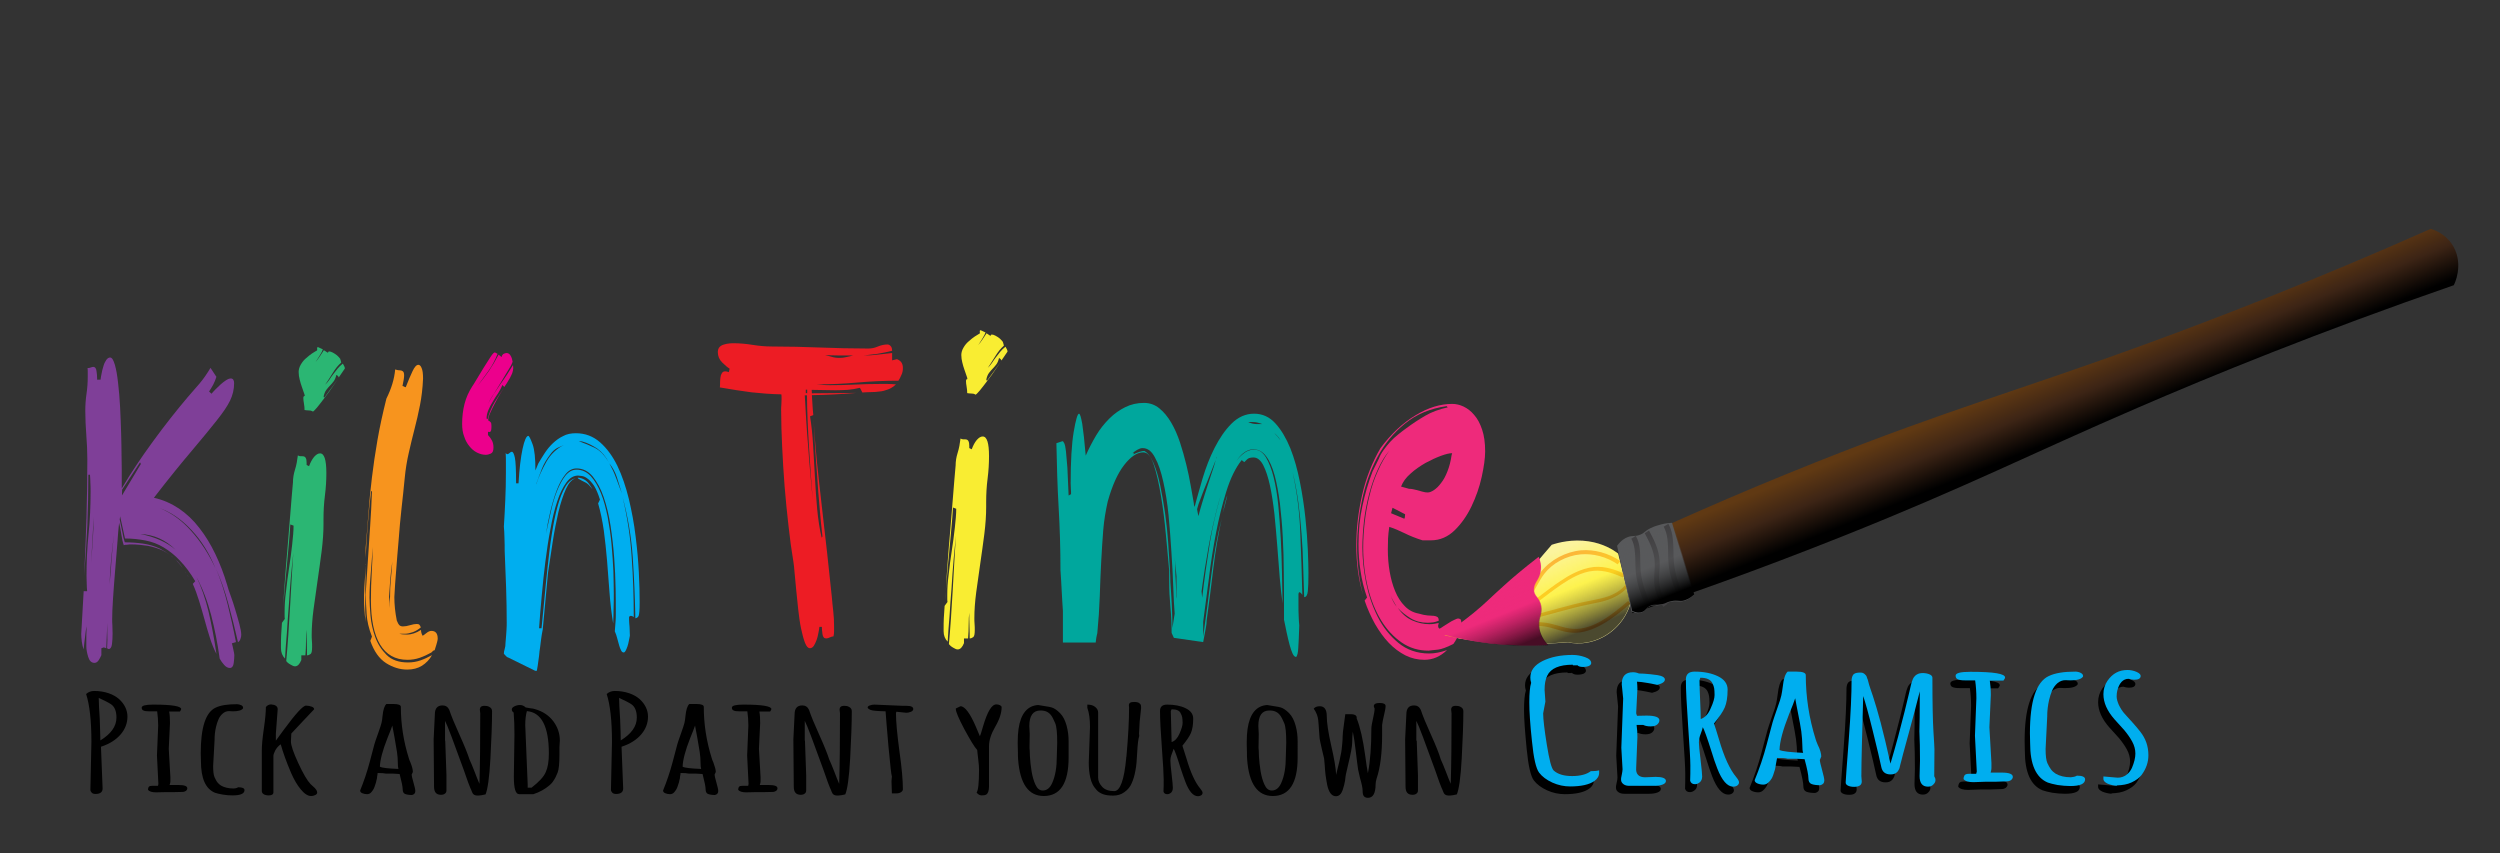 <?xml version="1.0" encoding="utf-8"?>
<!-- Generator: Adobe Illustrator 19.2.1, SVG Export Plug-In . SVG Version: 6.00 Build 0)  -->
<svg version="1.1" id="Layer_1" xmlns="http://www.w3.org/2000/svg" xmlns:xlink="http://www.w3.org/1999/xlink" x="0px" y="0px"
	 viewBox="0 0 1228 419" style="enable-background:new 0 0 1228 419;" xml:space="preserve">
<rect x="0" y="0" width="1228" height="419" fill="#333333" stroke="none"/>
<style type="text/css">
	.st0{enable-background:new    ;}
	.st1{fill:#00AEEF;}
	.st2{fill:#F7941E;}
	.st3{fill:#FCF49D;}
	.st4{fill:url(#SVGID_1_);}
	.st5{fill:#FBB040;}
	.st6{fill:#58595B;}
	.st7{fill:#414042;}
	.st8{fill:#7F3F98;}
	.st9{fill:#2BB673;}
	.st10{fill:#ED1C24;}
	.st11{fill:#F9ED32;}
	.st12{fill:#00A79D;}
	.st13{fill:#EE2A7B;}
	.st14{fill:url(#SVGID_2_);}
	.st15{fill:url(#SVGID_3_);}
	.st16{fill:url(#SVGID_4_);}
	.st17{fill:#EC008C;}
</style>
<g class="st0">
	<path class="st1" d="M247.5,321.1c0-0.6,0.1-1.4,0.4-2.3c0.3-0.9,0.4-1.8,0.4-2.9c0.3-3.1,0.4-5.2,0.5-6.6c0.1-1.3,0.1-2.5,0.1-3.5
		c0-5.3-0.1-11.1-0.3-17.3c-0.2-6.2-0.5-12.1-0.7-17.8c0-1.8,0-3.9-0.1-6.3c0-2.4-0.2-4.3-0.3-5.7c0.3-4.5,0.5-8.8,0.7-13.2
		c0.2-4.3,0.3-8.7,0.3-13.2v-4.8c0-1.7,0-3.3-0.1-5c0.3,0.4,0.5,0.6,0.8,0.6c0.3,0,0.7-0.2,1.1-0.6c0.4-0.4,0.8-0.6,1.1-0.6
		c0.6,0,1.1,1,1.5,2.9c0.4,1.9,0.6,6.1,0.6,12.6h1.2c0.4-7.1,1.1-12.8,2-17c0.9-4.2,1.9-6.3,2.8-6.3c0.4,0,1.1,1.4,2.1,4.1
		c1,2.7,1.4,7,1.4,12.9l1.4-3.4c1-1.7,2-3.4,3.2-5.2c1.2-1.8,2.5-3.4,4-4.8c1.5-1.4,3.1-2.6,5-3.5c1.8-1,3.9-1.4,6.3-1.4
		c4.5,0,8.5,1.5,11.9,4.5c3.4,3,6.2,6.9,8.5,11.6c2.3,4.8,4.1,10.2,5.6,16.2c1.4,6,2.6,12.2,3.3,18.3c0.8,6.2,1.3,12.1,1.6,17.8
		c0.3,5.7,0.4,10.6,0.4,14.7c0,3.7-0.2,5.9-0.5,6.6c-0.3,0.7-0.9,1.1-1.6,1.2c-0.2-9.8-0.6-19.8-1.3-30c-0.7-10.2-2.4-20-5-29.6
		c2.4,10.1,3.9,19.9,4.5,29.7c0.7,9.7,1,19.5,1,29.3c-0.5-0.4-1-0.6-1.4-0.6c-0.4,0-0.7,0.2-0.9,0.6c0,1,0,2.1,0.1,3.2
		c0.1,1,0.2,2,0.2,3.1c0,1,0.1,2,0.1,2.9c-0.5,2.9-1,5-1.6,6.3c-0.5,1.3-1,1.9-1.4,1.9c-0.5,0-1-0.3-1.3-1c-0.4-0.7-0.7-1.6-1-2.6
		c-0.3-1-0.6-2.1-0.9-3.3c-0.3-1.2-0.7-2.4-1.2-3.5c0.2-2.2,0.3-3.9,0.4-5.2c0.1-1.3,0.1-2.4,0.1-3.3c0-3.4,0-7.6-0.1-12.4
		c-0.1-4.8-0.3-9.9-0.7-15.2c-0.4-5.3-1-10.6-1.8-15.8c-0.8-5.3-2-10-3.4-14.1c-1.4-4.1-3.3-7.5-5.4-10.1c-2.2-2.6-4.8-3.9-7.9-3.9
		c-2.1,0-4,1-5.6,3.1c-1.6,2-3,4.6-4.2,7.8c-1.2,3.2-2.2,6.6-3.1,10.4c-0.9,3.8-1.6,7.3-2.1,10.8c0.8-3.6,1.6-7.2,2.4-10.9
		c0.8-3.7,1.8-7.1,3-10.1s2.6-5.6,4.1-7.5c1.6-2,3.4-3,5.5-3c2.7,0,5,1.1,7,3.2c2,2.2,3.6,5,5,8.4c1.4,3.4,2.4,7.3,3.3,11.7
		c0.8,4.4,1.5,8.8,1.9,13.4c0.4,4.5,0.7,8.9,0.9,13.2c0.1,4.3,0.2,7.9,0.2,11c0,2.4,0,4.8-0.1,7.3c0,2.4-0.1,4.9-0.2,7.4
		c-0.8-4.8-1.4-9.9-1.8-15.2c-0.4-5.3-0.8-10.5-1.2-15.6c-0.4-5.2-1-10.1-1.6-14.9c-0.7-4.8-1.6-9.2-2.8-13.3l0.9-1.9
		c-0.9-2.9-1.9-5.2-2.9-6.8c-1.1-1.6-2.2-2.8-3.2-3.5c-1-0.8-2-1.2-2.9-1.3c-0.9-0.1-1.4-0.2-1.7-0.2c-2.2,0-4.1,1.1-5.8,3.4
		s-3.2,5.4-4.5,9.3c-1.3,3.9-2.4,8.4-3.3,13.5c-1,5.1-1.8,10.4-2.5,16c-0.7,5.6-1.3,11.2-1.8,16.9c-0.5,5.7-1,11-1.3,15.9h1.2
		c0.4-4.3,0.9-9.1,1.4-14.3c0.5-5.2,1-10.5,1.6-15.9c0.6-5.4,1.2-10.7,2-15.7c0.8-5.1,1.7-9.7,2.8-13.7c1.1-4.1,2.4-7.4,3.9-9.9
		c1.4-2.4,3.1-3.8,5.1-4.2c-1.9,0.6-3.5,2.4-4.8,5.3c-1.4,3.1-2.6,6.8-3.7,11.3c-1,4.5-2,9.3-2.8,14.6c-0.8,5.3-1.6,10.3-2.3,15.2
		l-2.6,27.9c-0.4,1.8-0.6,3.4-0.8,4.8l-0.5,4c-0.2,1.3-0.4,2.6-0.5,4.1c-0.2,1.5-0.4,3.1-0.7,5.1l-0.4,2.3h-0.8l-13.2-6.5
		c-0.4-0.1-0.8-0.3-1-0.6C248,321.8,247.8,321.4,247.5,321.1z M270.3,223.2c-1.7,2.2-3.1,4.5-4.1,7c-1,2.5-1.9,5-2.8,7.5v0.2
		c1.2-3.7,2.9-7.4,5.1-11.3c2.1-3.6,4.9-6.2,8.4-8c-1.1,0.5-2.2,1-3.3,1.5C272.4,220.8,271.3,221.8,270.3,223.2z M289.6,238.6
		c-0.7-0.8-1.5-1.4-2.4-1.8c-0.9-0.4-2-1-3.3-1.8l-0.1-0.4c1.5,0.1,2.8,0.6,3.9,1.4c1.1,0.8,2.2,2.3,3.3,4.3L289.6,238.6z
		 M286.1,216.9c-0.4-0.1-1-0.2-1.8-0.2c2.8,1,5.4,2.1,7.9,3.3c2.4,1.2,4.8,3.6,6.9,7.2c-1.5-2.9-3.4-5.2-5.8-6.9
		C290.8,218.7,288.4,217.5,286.1,216.9z M299.3,227.6c1.2,2.2,2.4,4.6,3.4,7.4c1,2.8,2,5.3,2.8,7.4c-0.9-2.9-1.7-5.6-2.5-8
		C302.2,232,301,229.7,299.3,227.6z"/>
</g>
<g class="st0">
	<path class="st2" d="M178.8,293.9c0-0.9,0-2,0.1-3.4c0-1.4,0.1-2.8,0.2-4.2l0.3-4.4c0.1-1.5,0.2-2.9,0.3-4
		c-0.1,1.9-0.2,4.3-0.2,7.2c0,2.9-0.1,5-0.1,6.4v7.6c0,1,0,2.1,0.1,3.2c0,1.1,0.1,2.2,0.2,3.2c-0.4-2-0.6-4-0.7-6
		C178.8,297.5,178.8,295.7,178.8,293.9z M179.6,277.7c0-0.3,0-0.4,0-0.6c0.1-0.1,0.1-0.3,0.1-0.4
		C179.7,277.2,179.6,277.5,179.6,277.7z M213.5,319.4c-0.5,0-1,0.4-1.6,1.1c-1.8,1-3.7,1.9-5.7,2.6c-2,0.7-4,1-6.1,1
		c-5.9,0-10.4-2.5-13.4-7.5c-3-5-4.5-12.3-4.5-21.8c0-4.6,0.1-9.2,0.4-13.7c0.3-4.5,0.4-8.6,0.5-12.4c-0.3,3.9-0.6,7.9-0.9,11.8
		c-0.4,4.2-0.7,8.6-0.7,13.2c0,2.3,0.2,5.2,0.5,8.8c0.3,3.6,1.1,7,2.3,10.4c1.2,3.4,3.1,6.3,5.6,8.8c2.5,2.5,6,3.7,10.5,3.7
		c2.1,0,4.1-0.3,6.1-1c2-0.7,3.9-1.6,5.7-2.6c-1.2,2.2-2.9,3.9-4.9,5.2c-2.1,1.3-4.5,1.9-7.3,1.9c-3.6,0-7.1-1.1-10.4-3.2
		c-3.4-2.2-5.9-5.8-7.7-10.9l0.8-2.1c-1.6-4.1-2.4-7.7-2.6-11c-0.2-3.2-0.4-6.5-0.5-9.6l2.2-33.4c0.4-5.7,0.7-11.4,0.9-17.2
		l-0.4-0.4c-0.7,6-1.3,11.7-1.7,17.2c-0.4,5.3-0.8,10.6-1,15.8v-5c0.5-5.9,1-11.6,1.4-17.3c0.4-5.7,1-11.4,1.7-17.3
		c0.7-5.8,1.6-12,2.7-18.3c1.1-6.4,2.6-13.2,4.4-20.4c2.4-4.8,3.9-9.6,4.3-14.3c0.3,0,0.5,0.1,0.8,0.2c0.3,0.1,0.8,0.2,1.6,0.2
		c0.5,0,1,0.2,1.4,0.5c0.4,0.3,0.6,1,0.6,2c0,1.1-0.3,2.9-0.8,5.2c0.2,0,0.4,0.1,0.8,0.3c0.3,0.2,0.6,0.3,0.8,0.3
		c1.2-3.1,2.3-5.7,3.3-7.8c1-2.2,2-3.2,2.9-3.2c0.6,0,1.2,0.5,1.6,1.6c0.5,1.1,0.7,2.8,0.7,5.2c-0.2,4.6-0.7,8.9-1.5,13
		c-0.8,4.1-1.7,8-2.7,11.8c-1,3.8-1.9,7.7-2.8,11.6c-0.9,3.9-1.6,8.1-2,12.4c-0.5,5-1,10-1.6,15.2s-1,10.3-1.4,15.4
		c-0.4,5.1-0.9,10-1.2,14.7c-0.4,4.7-0.7,9.1-0.9,13.2c0,3.7,0.4,7.5,1.2,11.5c0.4,1,0.8,1.8,1.2,2.2c0.3,0.4,1,0.7,1.8,0.7
		c1,0,2.2-0.2,3.5-0.6c1.3-0.4,2.4-0.6,3.3-0.6c0.6,0,1,0.1,1.3,0.4c0.3,0.3,0.5,0.7,0.7,1.3c-1.2,1-2.5,1.8-3.9,2.3
		c-1.4,0.5-2.7,0.8-3.9,0.8h-1.8c-0.4,0-0.7,0-0.9,0c1,0.3,2.2,0.4,3.7,0.4c2.3,0,4.6-0.8,6.9-2.3c0,1.1,0.3,2.1,0.8,2.9
		c0.3-0.1,0.9-0.6,1.8-1.3c1-0.8,1.8-1.1,2.5-1.1c2.1,0,3.1,1.3,3.1,3.8c0,0.4-0.1,1-0.3,1.7C214.6,315.8,214.2,317.3,213.5,319.4z
		 M191.6,293.1c0-2.9,0.1-5.8,0.4-8.6c0.3-2.8,0.5-5.7,0.7-8.6c-0.4,2.9-0.8,5.8-1,8.6c-0.2,2.8-0.4,5.7-0.6,8.6v2.7
		c0,0.9,0,1.8,0.1,2.9v-1.3c0-0.6,0-1.3,0.1-2.1C191.4,294.4,191.5,293.7,191.6,293.1z"/>
</g>
<path class="st3" d="M794.8,271.9c-2.4-1.8-7.2-4.9-14.5-6c-8-1.2-14.8,0.6-18.1,1.7c-2.2,2.6-5.6,6.4-9.5,11.3
	c-9.3,11.4-11.2,14.8-14.9,18.6c-4.8,5-13.2,11.1-28.3,14.7c10.4,2.2,22.9,3.9,37.3,4.1c8.4,0.2,16.2-0.2,23.4-0.8
	c1.2,0.3,9.6,2.2,18.7-3.4s11.6-14.2,11.9-15.4C798.9,288.4,796.8,280.1,794.8,271.9z"/>
<linearGradient id="SVGID_1_" gradientUnits="userSpaceOnUse" x1="993.465" y1="233.917" x2="1007.962" y2="198.036" gradientTransform="matrix(1 0 0 -1 0 420)">
	<stop  offset="7.398994e-02" style="stop-color:#603913"/>
	<stop  offset="0.453" style="stop-color:#3C2415"/>
	<stop  offset="0.874" style="stop-color:#000000"/>
</linearGradient>
<path class="st4" d="M1194,112.4c-57.5,25.5-105.2,43.9-138.3,56c-64.1,23.5-98.2,32.5-163.9,58.7c-41.7,16.6-75.3,31.8-97,42
	c2.4,10.7,4.7,21.4,7.1,32.1c23.5-7.8,59.9-20.5,104-38.1c60.6-24.2,90.8-39.8,144.1-62.8c35.8-15.5,88.6-37.1,155.3-60.2
	c0.4-0.7,4.7-9.6,0.1-18.5C1201.8,114.8,1195.3,112.8,1194,112.4z"/>
<g>
	<path class="st5" d="M800.8,296.5c-8.8,7.6-18.4,14.7-28.2,14.3c-2.9-0.1-5.6-0.9-8.2-1.7c-1.8-0.5-3.7-1.1-5.7-1.4
		c-6.6-1-14,0.9-21.1,2.8c-7.9,2.1-16,4.2-23.4,2.5l0.8-1.8c6.9,1.6,14.4-0.4,22.4-2.5c7.3-1.9,14.9-3.9,22-2.8c2,0.3,4,0.9,5.9,1.4
		c2.6,0.8,5.1,1.5,7.8,1.6c9.5,0.4,18.7-6.9,26.6-13.7L800.8,296.5z"/>
</g>
<g>
	<path class="st5" d="M795.9,275.6l-1.3,1.6c-5.4-3.7-11.9-5.4-18.1-4.9c-7,0.6-13.9,4.3-17.9,9.5c-1.4,1.8-2.5,3.8-3.6,5.8
		c-0.9,1.5-1.7,3.1-2.8,4.6c-3.6,5.4-9.4,10.2-16.6,13.8c-6.7,3.4-14,5.6-19.9,7.3l-0.3-1.8c5.8-1.7,13-3.9,19.5-7.2
		c6.9-3.5,12.3-8,15.7-13c1-1.4,1.8-3,2.7-4.5c1.1-2.1,2.3-4.2,3.8-6.1c4.5-5.7,12-9.7,19.6-10.4
		C783.3,269.8,790.1,271.7,795.9,275.6z"/>
</g>
<g>
	<path class="st5" d="M798.2,281.9l-1.1,1.7c-4.2-1.8-9.1-3.7-14.4-3.2c-5.9,0.5-11.6,4-15.4,6.5c-3.7,2.5-7.4,5.3-10.9,8
		s-7.2,5.5-11,8.1c-9.2,6.1-17.7,9.4-25.2,9.6l0.3-1.9c7.1-0.2,15.2-3.4,24-9.2c3.7-2.5,7.4-5.3,10.9-8c3.6-2.7,7.3-5.6,11.1-8.1
		c4-2.7,10.2-6.3,16.5-6.9C788.6,278,793.8,280,798.2,281.9z"/>
</g>
<g>
	<path class="st5" d="M799.7,288.1c-2.1,2.7-5.4,4.9-9.5,6.4c-2.8,1-5.7,1.6-8.4,2.1l-1.9,0.4c-4.6,0.9-9.2,2.2-13.7,3.4l-29.3,7.9
		l-0.2-1.7l29.3-7.9c4.5-1.2,9.2-2.5,13.9-3.4l2-0.4c2.7-0.5,5.4-1.1,8.1-2c3.6-1.3,6.6-3.3,8.4-5.6L799.7,288.1z"/>
</g>
<path class="st6" d="M801.4,300.3c-2.4-10.7-4.8-21.4-7.1-32.2c2-2.7,3.9-3.8,5.3-4.3c2.4-0.9,3.2-0.1,5.9-1.1
	c2.4-0.9,2.2-1.8,5.3-3.3c2.2-1.1,4.2-1.5,5.5-1.9c2-0.5,3.7-0.6,5-0.7c3.5,11.8,7.1,23.6,10.6,35.5c-2,1.9-3.8,2.6-4.9,2.9
	c-2.5,0.7-3.2-0.3-6.4,0.4c-2.5,0.5-2.4,1.1-5.1,1.6c-2.9,0.5-3.3-0.2-5,0.6c-2.2,0.9-2.3,2.4-4.2,3.1
	C805.3,301.3,803.7,301.5,801.4,300.3z"/>
<g>
	<path class="st7" d="M803.6,263.4c2,3.5,2.1,7.9,2.1,12.2c0,1.6,0.1,3.3,0.2,4.8c0.5,6.1,2.8,11.6,4.9,17l-2.2,1.1
		c-2.2-5.5-4.5-11.1-5.1-17.5c-0.1-1.6-0.2-3.3-0.2-4.9c-0.1-4.3-0.2-8.3-2-11.5l2.1-1.3C803.6,263.2,803.6,263.3,803.6,263.4z"/>
</g>
<g>
	<path class="st7" d="M810,260.6c2.4,4.5,4.9,9.2,5.2,15c0.1,1.6,0,3.2-0.1,4.7c-0.1,1.2-0.2,2.5-0.2,3.7c0,4.7,1.5,9.1,4.2,12.5
		l-2,1.6c-3-3.7-4.6-8.4-4.6-13.6c0-1.3,0.1-2.6,0.2-3.9c0.1-1.6,0.2-3,0.1-4.5c-0.2-5.3-2.6-9.8-4.9-14.2L810,260.6z"/>
</g>
<g>
	<path class="st7" d="M819.6,257.5c2.2,3.9,2.3,8.7,2.4,13.3c0,1.8,0.1,3.6,0.2,5.3c0.6,6.7,3.1,12.8,5.4,18.6l-2.4,1.2
		c-2.4-6-5-12.2-5.6-19.2c-0.2-1.8-0.2-3.6-0.2-5.4c-0.1-4.7-0.2-9.1-2.2-12.6l2.3-1.4C819.5,257.3,819.6,257.4,819.6,257.5z"/>
</g>
<g class="st0">
	<path class="st8" d="M58.8,255.2c0.3,1.3,0.7,3.2,1.2,5.7c0.4,2.5,0.9,4.4,1.3,5.5c3,0,5.9,0.2,8.8,0.6c2.9,0.4,5.7,1.2,8.5,2.5
		c1.7,0.9,3.3,1.9,4.9,3.1c-1.1-0.8-2.3-1.5-3.4-2.1c-2.4-1.1-4.9-1.9-7.5-2.4c-2.6-0.4-5.4-0.7-8.3-0.7c-0.4,0-0.9,0-1.4,0.1
		c-0.5,0.1-0.9,0.1-1.4,0.1l-0.7,0.2c-0.5-1.4-0.9-3.2-1.2-5.3c-0.3-2.2-0.7-4.1-1.1-5.7c-0.3,2.7-0.6,6.2-0.9,10.6
		c-0.4,4.4-0.7,8.9-1.1,13.5c-0.4,4.6-0.7,9.1-1,13.4c-0.3,4.3-0.4,7.6-0.4,10c0,0.6,0,1.6,0.1,2.9c0,1.3,0.1,2.6,0.1,4
		c0,1.9-0.1,3.7-0.3,5.2c-0.2,1.6-0.8,2.4-1.6,2.4c-0.2,0-0.4-0.1-0.8-0.4c0.2-2.5,0.2-5.2,0.1-7.8c0-1.5,0-3.1,0-4.6l-0.5,12.4
		l-1.2-0.4l-1.2,0.4v3.4c-0.4,0.9-0.8,1.7-1.4,2.6c-0.6,0.8-1.2,1.2-2,1.2c-1.5,0-2.5-1-3.1-3c-0.6-2-0.9-3.7-0.9-5.2
		c0-1.8,0-3.6,0-5.3c0.1-1.5,0.1-3.1,0.1-4.6c-0.3,1.7-0.5,3.4-0.7,5.2c-0.3,2-0.5,4.1-0.7,6.3c-0.4-1-0.7-2.3-0.9-3.7
		c-0.2-1.5-0.3-2.8-0.3-3.9l1.2-21h1.7c-0.1-1.3-0.2-2.5-0.2-3.7c0-1.2-0.1-2.4-0.1-3.7c0-6.9,0.3-13.8,1-20.7
		c0.7-6.9,1-13.8,1-20.7c0-1.4,0-2.8-0.1-4.2c0-1.4-0.1-2.8-0.2-4.2h-0.8c0,8.4-0.2,16.7-0.5,24.9c-0.4,8.2-0.9,16.5-1.6,24.9
		c1-19.1,1.6-38.2,1.6-57.4c0-3.9-0.2-7.9-0.5-11.9c-0.3-4-0.5-8-0.5-11.9c0-2.9,0.2-5.7,0.6-8.4c0.4-2.7,0.6-5.5,0.6-8.4v-2.1
		c0-0.8,0-1.5-0.1-2.1c0.6,0,1.2-0.1,1.6-0.3c0.5-0.2,0.9-0.3,1.2-0.3c0.9,0,1.4,0.7,1.6,2c0.2,1.3,0.3,2.5,0.3,3.5v0.8h1.7
		c0.1-0.8,0.2-1.7,0.5-3c0.2-1.2,0.5-2.4,0.9-3.6c0.3-1.2,0.8-2.2,1.4-3.1c0.6-0.8,1.2-1.2,1.9-1.2c0.9,0,1.6,1.2,2.3,3.5
		c0.7,2.4,1.2,5.3,1.6,9c0.4,3.6,0.8,7.6,1,12c0.2,4.4,0.4,8.6,0.5,12.6c0.1,4,0.2,7.6,0.2,10.8c0,3.2,0.1,5.4,0.1,6.7v9.7
		c4.6-7.8,9.8-15.5,15.5-23.3c5.7-7.8,11.3-14.9,16.8-21.4c2.1-2.4,4.1-4.7,5.9-6.8c1.8-2.1,3.6-4.7,5.4-7.7l2.9,4.4
		c-0.4,1.4-1,2.7-1.6,3.9c-0.7,1.2-1.3,2.3-2,3.3l1.2,1.1c0.5-0.6,1.2-1.4,2-2.2c0.8-0.8,1.6-1.6,2.5-2.4c0.9-0.8,1.7-1.4,2.6-2
		c0.9-0.6,1.7-0.9,2.4-0.9c1,0,1.6,0.8,1.6,2.3c0,3.1-0.7,5.9-2,8.6c-1.3,2.7-3.5,5.9-6.6,9.8c-3.1,3.9-7.1,8.8-12.1,14.7
		c-5,5.9-11.3,13.6-18.7,23.2c4.5,1,8.5,2.8,12.3,5.3c3.7,2.5,7.1,5.7,10,9.5c3,3.8,5.6,8.1,7.9,12.9c2.3,4.8,4.2,9.8,5.8,15.2
		c0.3,1.3,0.9,3,1.7,5.2c0.8,2.2,1.6,4.6,2.3,7c0.7,2.4,1.4,4.7,2,7c0.6,2.2,0.9,4,0.9,5.2c0,0.6-0.1,1.3-0.4,2.1
		c-0.3,0.8-0.7,1.3-1.2,1.5c-1.5-6.4-3-12.6-4.7-18.7c-1.6-6.1-3.7-12-6.2-17.6c2.4,5.7,4.3,11.6,5.8,17.7c1.5,6,2.9,12.2,4.1,18.6
		l-2,0.6c0.2,0.6,0.4,1.6,0.7,3c0.3,1.3,0.5,2.3,0.5,2.8c0,1-0.1,2.3-0.3,3.9c-0.2,1.6-0.9,2.4-1.9,2.4c-1,0-1.9-0.5-2.8-1.5
		c-0.9-1-1.6-2-2.2-3.1c-1-7.4-2.4-14.5-4.2-21.4c-1.8-6.9-4.2-13.1-7.2-18.7c2.4,5,4.4,10.6,5.9,16.9c1.5,6.3,2.8,13.3,3.9,20.9
		c-1.3-2.5-2.4-5.3-3.3-8.2c-0.9-2.9-1.8-5.9-2.6-8.9c-0.8-3-1.7-5.9-2.6-8.9c-0.9-2.9-1.9-5.7-3.1-8.4l1.2-1.3
		c-2.4-4.1-4.9-7.4-7.5-10.1c-2.5-2.7-5.2-4.8-8-6.5c-2.8-1.7-5.8-2.8-8.9-3.4c-3.1-0.6-6.5-1-10.1-1l-2.4-10.9L58.8,255.2z
		 M42.5,307.5c0.1-0.1,0.1-0.3,0.1-0.4C42.6,307.2,42.5,307.4,42.5,307.5z M45.4,265.3c-0.2,3.6-0.4,7.3-0.7,11.1
		c0.4-4.1,0.7-7.9,0.9-11.6c0.3-3.9,0.4-7.6,0.4-10.9C45.8,257.8,45.6,261.6,45.4,265.3z M54.6,274.7c-0.4,4.1-0.6,8.2-0.8,12.4
		c0.4-4.1,0.8-8.2,1-12.4c0.3-4.1,0.7-8.1,1.2-12C55.4,266.6,55,270.6,54.6,274.7z M69.2,227.9l-0.4-0.8L60,240.5l-0.1,2.9
		L69.2,227.9z M68.9,262.3c7.2,1.4,13,4,17.4,7.8C81.4,265.2,75.6,262.6,68.9,262.3z M78.2,249.5c5.8,2.3,11,6,15.7,11.3
		c4.7,5.2,8.7,11.4,12,18.5c-3-7.4-6.9-13.7-11.8-18.9C89.2,255.1,83.9,251.5,78.2,249.5z M85.1,273.9c-0.4-0.4-0.9-0.8-1.3-1.1
		C84.3,273.1,84.7,273.5,85.1,273.9z M86.2,274.8l0.4,0.4c-0.4-0.4-0.8-0.8-1.2-1.1C85.7,274.3,85.9,274.6,86.2,274.8z M89.7,279
		c-1-1.4-2-2.6-3-3.6l-0.1-0.2C87.7,276.2,88.8,277.5,89.7,279z M90.9,280.8c0.2,0.3,0.3,0.5,0.5,0.8
		C91.3,281.3,91.1,281,90.9,280.8z M92.1,282.7c-0.2-0.4-0.4-0.8-0.7-1.1C91.7,281.9,91.9,282.3,92.1,282.7z M92.5,283.2
		c-0.2-0.1-0.3-0.3-0.4-0.6C92.3,282.8,92.4,283,92.5,283.2z"/>
</g>
<g class="st0">
	<path class="st9" d="M140.6,324.7c0.3-3.6,0.7-7.7,1-12.5c0.3-4.8,0.6-9.6,0.9-14.4c0.3-4.8,0.5-9.6,0.8-14.2
		c0.3-4.6,0.5-8.7,0.8-12.1c-0.4,3.4-0.8,7.4-1.2,11.8c-0.4,4.5-0.7,9-1,13.7c-0.4,4.7-0.7,9.4-1,14c-0.4,4.6-0.7,8.8-0.9,12.5
		c-1.3-1.3-2-3-2-5.2c0-2.5,0-4.7,0.1-6.4c0.1-1.7,0.2-3.7,0.4-6l1.4-1.9c-0.1-0.6-0.1-1.2-0.1-1.7v-1.9c0-2.9,0.2-6.3,0.7-10
		c0.4-3.8,0.9-7.6,1.5-11.5c0.6-3.9,1.1-7.6,1.5-11.3c0.4-3.6,0.7-6.8,0.7-9.4l-1.6-0.6c-0.2,3.1-0.4,6.5-0.8,10.4
		c-0.4,3.9-0.7,7.9-1.1,12c-0.4,4.1-0.8,8.2-1.1,12.3c-0.2,2.2-0.4,4.2-0.5,6.1c0.2-3.6,0.4-7.4,0.7-11.4c0.4-5.9,0.9-11.7,1.4-17.5
		c0.5-5.8,0.9-11.5,1.4-17.1c0.4-5.6,0.9-10.7,1.3-15.5c0-1.9,0.3-4,1-6.2c0.7-2.2,1.1-4.5,1.4-7c0.5,0.3,1,0.4,1.3,0.4h0.9
		c0.9,0,1.4,0.3,1.7,0.9c0.3,0.6,0.4,1.4,0.4,2.4v1l1.2,0.6c0.7-1.9,1.5-3.4,2.5-4.6c1-1.1,1.9-1.7,2.9-1.7c2.1,0,3.1,3.2,3.1,9.7
		c0,3.4-0.2,7.1-0.7,11c-0.5,3.9-0.7,7.7-0.7,11.4v2.5c0,4.1-0.3,8.5-0.9,13.3c-0.6,4.8-1.3,9.6-2,14.5c-0.7,4.9-1.4,9.6-2,14.2
		c-0.6,4.6-0.9,8.8-0.9,12.6c0,0.9,0,1.8,0.1,2.9c0.1,1,0.1,2,0.1,2.9c0,1.9-0.2,3.1-0.7,3.5c-0.5,0.4-1.1,0.7-1.8,0.7
		c0-1.7,0-3.7-0.1-6.1c-0.1-2.4-0.1-4.6-0.1-6.5c-0.2,1.4-0.3,3.3-0.3,5.7c0,2.4-0.1,4.7-0.3,6.9h-2v2.3c-0.8,2-1.8,3.1-3.1,3.1
		c-0.6,0-1.3-0.3-2.1-0.8C141.7,325.9,141,325.3,140.6,324.7z M138.6,303.1c0.1-1.4,0.2-2.8,0.3-4.2
		C138.8,300.5,138.7,301.9,138.6,303.1z M167.6,178.1c-1.5,1.3-2.8,2.9-4.1,5c-1.2,2-2.5,4-3.8,5.9c0.8-0.8,1.5-1.6,2.1-2.5
		c0.6-0.9,1.2-1.8,1.9-2.7c0.7-0.9,1.4-1.8,2.1-2.7c0.7-0.9,1.6-1.7,2.6-2.5c0.3,0.5,0.5,1,0.7,1.3c0.2,0.4,0.3,0.8,0.3,1.1l-3,4.4
		c0-0.3-0.2-0.5-0.5-0.8c-0.3-0.3-0.5-0.4-0.7-0.4c-0.3,1.3-0.7,2.3-1.3,3.1c-0.6,0.8-1.2,1.5-1.8,2.1c-0.6,0.6-1.2,1.3-1.8,2.1
		c-0.6,0.8-1,1.8-1.3,3.1v0.4c0,0.1,0.1,0.2,0.4,0.2l6.6-9l-2.5,3.6c-1.2,1.8-2.5,3.6-3.9,5.4c-1.4,1.8-2.6,3.5-3.8,4.9
		c-1.2,1.4-1.9,2.1-2.2,2.1l-0.1-0.2c-0.6-0.3-1.2-0.4-1.9-0.4s-1.3-0.1-2-0.2c0-1-0.1-2.1-0.3-3.2c-0.2-1.1-0.3-2-0.3-2.7
		c0-0.6,0.2-1,0.7-1c0-0.4-0.2-1-0.5-1.8c-0.3-0.8-0.6-1.8-1-2.9c-0.4-1.1-0.7-2.2-1-3.4c-0.3-1.2-0.5-2.4-0.5-3.7
		c0-1.3,0.4-2.5,1.1-3.7c0.7-1.2,1.6-2.3,2.6-3.1c1-0.9,2-1.7,2.9-2.3c1-0.6,1.7-1.1,2.1-1.3c0.3,0,0.5-0.3,0.4-0.9
		c-0.1-0.6,0-0.9,0.4-0.9l2.4,1.1c-0.2,0.6-0.7,1.7-1.6,3.1c-0.9,1.5-1.6,2.5-2,3.1c0.6-0.6,1.3-1.6,2.2-2.9
		c0.8-1.3,1.5-2.2,1.9-2.9c0.4,0.3,0.8,0.5,1.2,0.8c0.3,0.3,0.6,0.4,0.8,0.4l0.4-0.6c0.6,0,1.3,0.2,2,0.6c0.7,0.4,1.4,0.8,2,1.3
		c0.6,0.5,1.1,1.1,1.6,1.7C167.4,177.3,167.6,177.8,167.6,178.1z"/>
</g>
<g class="st0">
	<path class="st10" d="M441.3,187c-6.7,0-13.4,0.3-20.1,0.9c-6.6,0.6-13.3,0.9-19.9,0.9c1.1,0.1,2.2,0.2,3.3,0.3
		c1.1,0.1,2.2,0.1,3.5,0.1c4,0,8-0.1,12-0.3c4-0.2,8-0.3,12-0.3h3.9c1.3,0,2.7,0.1,4.1,0.2c-1.2,1.1-2.5,2-3.9,2.5
		c-1.4,0.5-2.7,0.9-4.1,1c-1.4,0.2-2.8,0.3-4.2,0.3s-2.9,0.1-4.3,0.2l-1.2-2.3c-2,0.5-4,0.8-6,1c-2,0.1-4,0.2-6,0.2l-11.7-0.2
		l0.1,1.7l21.9-0.2c-7.4,0.6-14.7,1-21.9,1.1c0.1,1.7,0.2,3.3,0.3,4.9c0.1,1.6,0.2,3.2,0.4,4.9l-1.6,0.6c0.7,4.3,1.2,9.1,1.5,14.2
		c0.3,5.2,0.6,10.4,0.9,15.7c0.3,5.3,0.6,10.6,1.1,15.7c0.5,5.2,1.2,9.8,2.2,14l0.4-0.6c-0.5-4.3-1-9-1.4-14
		c-0.4-5-0.9-10.2-1.2-15.5c-0.4-5.3-0.8-10.5-1.1-15.6c-0.3-4.8-0.5-9.4-0.7-13.5c0.3,6.7,0.9,13.8,1.6,21.2
		c0.8,7.5,1.6,15.1,2.5,22.8c0.9,7.7,1.7,15.3,2.6,22.8c0.8,7.5,1.6,14.7,2.3,21.6c0.2,2.2,0.4,4.5,0.7,7s0.4,5,0.4,7.5v2.3
		c0,0.9-0.1,1.7-0.3,2.5c-0.6,0-1.2,0.2-1.8,0.5c-0.6,0.3-1.2,0.5-1.8,0.5c-1,0-1.6-0.7-1.8-2.1c-0.2-1.4-0.3-2.6-0.3-3.6h-1.2
		c-0.1,0.8-0.2,1.7-0.5,3c-0.2,1.2-0.5,2.4-0.9,3.5c-0.4,1.1-0.9,2.1-1.4,2.9c-0.6,0.8-1.2,1.1-1.9,1.1c-0.9,0-1.7-0.9-2.4-2.7
		c-0.7-1.8-1.3-4.1-1.9-6.9c-0.6-2.8-1-5.9-1.4-9.3c-0.4-3.4-0.7-6.6-1-9.7c-0.3-3.1-0.6-5.9-0.8-8.5c-0.2-2.5-0.4-4.4-0.6-5.5
		c-0.9-5.3-1.7-11.2-2.4-17.6c-0.7-6.4-1.4-12.8-1.9-19.3s-0.9-12.9-1.2-19.4c-0.3-6.4-0.5-12.4-0.5-18c0-0.9,0-1.7,0.1-2.6
		c0-0.8,0.1-1.7,0.1-2.6v-1.1c0-0.5,0-1-0.1-1.5c-5.2-0.1-10.1-0.5-14.7-1c-4.6-0.6-9.8-1.4-15.5-2.4c0.1-0.8,0.1-1.6,0.1-2.5
		c0-0.9,0.1-1.7,0.2-2.5c0.1-0.8,0.3-1.4,0.7-2c0.3-0.6,0.9-0.9,1.6-0.9c0.5,0,1.1,0.1,1.8,0.4l0.4-1.7c-1-0.6-2.3-1.7-3.7-3.1
		c-1.4-1.4-2.1-3.1-2.1-5c0-1.1,0.3-2,0.9-2.6c0.6-0.6,1.4-1,2.2-1.2c0.9-0.3,1.7-0.4,2.6-0.5c0.9-0.1,1.5-0.1,2-0.1
		c3.1,0,6.3,0.3,9.4,0.8c3.1,0.5,6.2,0.8,9.4,0.8c8,0,15.9,0.2,23.7,0.5c7.9,0.3,15.8,0.5,23.7,0.5c1.6,0,3.1-0.3,4.7-1
		c1.5-0.6,3.1-1,4.7-1c0.6,0,1.2,0.3,1.6,0.8c0.5,0.5,0.7,1.3,0.7,2.3c-2.4,0.6-4.8,1.1-7.2,1.5c-2.2,0.3-4.4,0.5-6.7,0.8
		c2.3,0,4.5-0.1,6.7-0.4c2.4-0.3,4.8-0.5,7.2-0.8v3.6l2.4-0.6c0.7,0.3,1.4,0.7,2,1.4c0.6,0.7,0.9,1.7,0.9,3c0,1.1-0.2,2.3-0.7,3.3
		C442.3,185.3,441.8,186.3,441.3,187z M395.3,194.1c0.2,3.7,0.4,7.8,0.7,12.2c0.3,4.5,0.6,9,1,13.5c0.3,4.6,0.7,9.1,1.1,13.5
		c0.4,4.4,0.8,8.4,1.1,12.1c-0.3-3.6-0.5-7.6-0.9-12c-0.3-4.5-0.6-9-0.9-13.5c-0.3-4.6-0.5-9.1-0.7-13.5c-0.2-4.5-0.3-8.5-0.3-12.2
		H395.3z M395.8,193.1h0.7v-1.7h-0.7V193.1z M419.1,174.6h-7.2c-2.2,0-4.4-0.1-6.6-0.2c1,0.3,2.1,0.5,3,0.8c1.2,0.4,2.6,0.6,4.1,0.6
		c1,0,2.2-0.1,3.3-0.4C417,175.1,418.1,174.9,419.1,174.6z"/>
</g>
<g class="st0">
	<path class="st11" d="M466.1,316.4c0.3-3.6,0.7-7.7,1-12.5c0.3-4.8,0.6-9.6,0.9-14.4c0.3-4.8,0.5-9.6,0.8-14.2
		c0.3-4.6,0.5-8.7,0.8-12.1c-0.4,3.4-0.8,7.4-1.2,11.8c-0.4,4.5-0.7,9-1,13.7c-0.4,4.7-0.7,9.4-1,14c-0.4,4.6-0.7,8.8-0.9,12.5
		c-1.3-1.3-2-3-2-5.2c0-2.5,0-4.7,0.1-6.4c0.1-1.7,0.2-3.7,0.4-6l1.4-1.9c-0.1-0.6-0.1-1.2-0.1-1.7v-1.9c0-2.9,0.2-6.3,0.7-10
		c0.4-3.8,0.9-7.6,1.5-11.5c0.6-3.9,1.1-7.6,1.5-11.3c0.4-3.6,0.7-6.8,0.7-9.4l-1.6-0.6c-0.2,3.1-0.4,6.5-0.8,10.4
		c-0.4,3.9-0.7,7.9-1.1,12c-0.4,4.1-0.8,8.2-1.1,12.3c-0.2,2.2-0.4,4.2-0.5,6.1c0.2-3.6,0.4-7.4,0.7-11.4c0.4-5.9,0.9-11.7,1.4-17.5
		c0.5-5.8,0.9-11.5,1.4-17.1c0.4-5.6,0.9-10.7,1.3-15.5c0-1.9,0.3-4,1-6.2c0.7-2.2,1.1-4.5,1.4-7c0.5,0.3,1,0.4,1.3,0.4h0.9
		c0.9,0,1.4,0.3,1.7,0.9c0.3,0.6,0.4,1.4,0.4,2.4v1l1.2,0.6c0.7-1.9,1.5-3.4,2.5-4.6c1-1.1,1.9-1.7,2.9-1.7c2.1,0,3.1,3.2,3.1,9.7
		c0,3.4-0.2,7.1-0.7,11c-0.5,3.9-0.7,7.7-0.7,11.4v2.5c0,4.1-0.3,8.5-0.9,13.3c-0.6,4.8-1.3,9.6-2,14.5c-0.7,4.9-1.4,9.6-2,14.2
		c-0.6,4.6-0.9,8.8-0.9,12.6c0,0.9,0,1.8,0.1,2.9c0.1,1,0.1,2,0.1,2.9c0,1.9-0.2,3.1-0.7,3.5c-0.5,0.4-1.1,0.7-1.8,0.7
		c0-1.7,0-3.7-0.1-6.1c-0.1-2.4-0.1-4.6-0.1-6.5c-0.2,1.4-0.3,3.3-0.3,5.7c0,2.4-0.1,4.7-0.3,6.9h-2v2.3c-0.8,2-1.8,3.1-3.1,3.1
		c-0.6,0-1.3-0.3-2.1-0.8C467.2,317.6,466.6,317,466.1,316.4z M464.2,294.8c0.1-1.4,0.2-2.8,0.3-4.2
		C464.3,292.2,464.3,293.6,464.2,294.8z M493.1,169.8c-1.5,1.3-2.8,2.9-4.1,5c-1.2,2-2.5,4-3.8,5.9c0.8-0.8,1.5-1.6,2.1-2.5
		c0.6-0.9,1.2-1.8,1.9-2.7c0.7-0.9,1.4-1.8,2.1-2.7c0.7-0.9,1.6-1.7,2.6-2.5c0.3,0.5,0.5,1,0.7,1.3c0.2,0.4,0.3,0.8,0.3,1.1l-3,4.4
		c0-0.3-0.2-0.5-0.5-0.8c-0.3-0.3-0.5-0.4-0.7-0.4c-0.3,1.3-0.7,2.3-1.3,3.1c-0.6,0.8-1.2,1.5-1.8,2.1c-0.6,0.6-1.2,1.3-1.8,2.1
		c-0.6,0.8-1,1.8-1.3,3.1v0.4c0,0.1,0.1,0.2,0.4,0.2l6.6-9l-2.5,3.6c-1.2,1.8-2.5,3.6-3.9,5.4c-1.4,1.8-2.6,3.5-3.8,4.9
		c-1.2,1.4-1.9,2.1-2.2,2.1l-0.1-0.2c-0.6-0.3-1.2-0.4-1.9-0.4s-1.3-0.1-2-0.2c0-1-0.1-2.1-0.3-3.2c-0.2-1.1-0.3-2-0.3-2.7
		c0-0.6,0.2-1,0.7-1c0-0.4-0.2-1-0.5-1.8c-0.3-0.8-0.6-1.8-1-2.9c-0.4-1.1-0.7-2.2-1-3.4c-0.3-1.2-0.5-2.4-0.5-3.7
		c0-1.3,0.4-2.5,1.1-3.7c0.7-1.2,1.6-2.3,2.6-3.1c1-0.9,2-1.7,2.9-2.3c1-0.6,1.7-1.1,2.1-1.3c0.3,0,0.5-0.3,0.4-0.9
		c-0.1-0.6,0-0.9,0.4-0.9l2.4,1.1c-0.2,0.6-0.7,1.7-1.6,3.1c-0.9,1.5-1.6,2.5-2,3.1c0.6-0.6,1.3-1.6,2.2-2.9
		c0.8-1.3,1.5-2.2,1.9-2.9c0.4,0.3,0.8,0.5,1.2,0.8c0.3,0.3,0.6,0.4,0.8,0.4l0.4-0.6c0.6,0,1.3,0.2,2,0.6c0.7,0.4,1.4,0.8,2,1.3
		c0.6,0.5,1.1,1.1,1.6,1.7C492.9,169,493.1,169.5,493.1,169.8z"/>
</g>
<g class="st0">
	<path class="st12" d="M575.5,310.9c0-4.2-0.2-8.5-0.6-12.8c-0.4-4.3-0.6-8.5-0.6-12.6v-5.2c-0.4-5-1-10.8-1.6-17.5
		c-0.6-6.7-1.4-13-2.4-19c-1-6-2.1-11.1-3.5-15.3c-1.4-4.2-3.1-6.3-5.2-6.3c-3.1,0-6.2,2.1-9.4,6.2c-3.2,4.1-5.9,10.1-8.1,18
		c-1,4.5-1.8,9.2-2.2,14.1s-0.7,10.2-1,15.6c-0.3,5.5-0.5,11.1-0.7,16.9c-0.2,5.8-0.6,11.8-1.2,18c-0.2,0.6-0.3,1.4-0.5,2.3
		c-0.1,0.9-0.2,1.7-0.3,2.3h-16.1v-15.5c-0.1-1.3-0.2-2.8-0.3-4.6c-0.1-1.8-0.2-3.6-0.3-5.4c-0.1-1.8-0.2-3.7-0.3-5.4
		c-0.1-1.8-0.2-3.3-0.3-4.6c0-10.3-0.3-20.6-0.9-30.9c-0.6-10.3-0.9-20.8-1.1-31.5l3-1c0.3,0,0.5,0.4,0.9,1.1c0.3,0.7,0.6,2,0.8,3.9
		c0.2,1.9,0.4,4.6,0.7,8.1c0.2,3.5,0.4,8,0.6,13.6c0.1,0,0.2-0.1,0.4-0.2c0.3-0.3,0.6-0.4,0.8-0.4c0-0.9,0-1.8-0.1-2.7
		c0-0.9-0.1-1.8-0.1-2.7c0-10.9,0.5-19.4,1.5-25.3c1-5.9,1.9-8.9,2.6-8.9c0.5,0,1,1.7,1.6,5c0.5,3.3,1.1,8.5,1.7,15.6
		c1.5-3.4,3.2-6.7,5.1-9.9c1.9-3.2,4.1-5.9,6.5-8.3c2.4-2.4,5-4.2,7.8-5.6c2.8-1.4,5.9-2.1,9.2-2.1c2.9,0,5.4,0.9,7.6,2.7
		c2.2,1.8,4.1,4.1,5.8,7c1.7,2.9,3.1,6.1,4.3,9.7c1.2,3.6,2.2,7.3,3.1,10.9c0.9,3.6,1.6,7.1,2.2,10.5c0.6,3.4,1.1,6.2,1.5,8.5
		c0,0.3,0,0.5,0.1,0.9c0.1,0.3,0.2,0.6,0.3,0.9c1-4.1,2.4-8.7,3.9-14c1.6-5.3,3.5-10.3,5.9-15c2.4-4.7,5.1-8.7,8.3-11.9
		c3.2-3.2,6.9-4.9,11.1-4.9c4.1,0,7.6,1.6,10.5,4.8c2.9,3.2,5.3,7.3,7.3,12.2c2,5,3.5,10.5,4.7,16.5c1.2,6,2.1,12,2.7,17.7
		c0.6,5.8,1,11.1,1.2,15.9c0.2,4.8,0.3,8.5,0.3,11.1c0,4.1-0.1,7.1-0.3,9c-0.2,1.9-0.8,2.9-1.8,2.9c-0.2-5.1-0.3-10.2-0.5-15.5
		c-0.1-5.2-0.4-10.5-0.8-15.7c-0.4-5.3-0.9-10.5-1.6-15.6c-0.7-5-1.6-9.9-2.8-14.7c2.2,10.1,3.5,20.1,3.8,30.2
		c0.4,10.2,0.8,20.2,1,30.2c-0.6-0.9-1.1-1.3-1.4-1.3c-0.3,0-0.4,0.3-0.5,0.8v5.7c0,1.7,0,3.4,0.1,5.2c0,1.8,0.2,3.3,0.3,4.6
		c-0.2,5.2-0.3,8.9-0.5,11.2c-0.1,2.2-0.5,3.7-1,4.3c-0.7,0-1.3-0.6-1.8-1.7c-0.5-1.1-1-2.6-1.5-4.4c-0.5-1.8-0.9-3.8-1.4-5.9
		c-0.4-2.2-0.9-4.3-1.3-6.3v-5.2c0-5.6,0-11.5-0.1-17.6c0-6.1-0.2-12.1-0.5-17.8c-0.3-5.8-0.8-11.3-1.4-16.5
		c-0.7-5.2-1.5-9.8-2.6-13.8c-1.1-4-2.5-7.2-4.2-9.4c-1.7-2.3-3.8-3.4-6.2-3.4c-2,0-3.8,0.8-5.5,2.3c-1,0.9-1.9,2-2.9,3.4
		c1-1.3,2-2.4,3-3.2c1.7-1.5,3.5-2.3,5.4-2.3h0.5c2.2,0,4,1.2,5.6,3.7c1.5,2.5,2.8,5.8,3.8,9.8c1,4.1,1.8,8.7,2.3,13.9
		c0.5,5.2,0.9,10.6,1.2,16.2c0.3,5.6,0.5,11.2,0.6,16.7c0.1,5.5,0.2,10.6,0.3,15.2c-0.5-3.6-1-7.8-1.4-12.7
		c-0.4-4.9-0.8-10-1.2-15.4c-0.4-5.3-0.9-10.6-1.4-15.8c-0.6-5.2-1.3-9.9-2.2-14c-0.9-4.1-2-7.5-3.3-10c-1.3-2.5-2.9-3.8-4.8-3.8
		c-0.8,0-1.5,0.1-2.1,0.3c-0.6,0.2-1.4,0.9-2.4,2l-1.3-1c-3,3.8-5.5,8.9-7.5,15.3c-2,6.4-3.7,13.2-5.1,20.5
		c-1.4,7.3-2.6,14.8-3.5,22.4c-1,7.6-1.9,14.7-2.8,21.2v7.3c1.4-10,2.7-19.9,3.9-29.7s2.9-19.2,5.2-28.3c-1.7,7.9-3.1,16-4.1,24.4
		c-1,8.4-2.1,17-3.3,25.8c0,0.9-0.1,2.1-0.4,3.6s-0.7,3.8-1.3,6.9l-14.4-2.1L575.5,310.9z M577,301.4c-0.3-3.4-0.5-7.8-0.7-13.2
		c-0.2-5.3-0.5-11-0.9-17c-0.4-6-0.8-12-1.4-18.1c-0.6-6.1-1.5-11.6-2.6-16.5c-1.1-4.9-2.4-8.9-4.1-11.9c-1.6-3.1-3.6-4.6-6.1-4.6
		c-0.8,0-1.6,0.3-2.5,0.8c-0.9,0.5-1.7,1.1-2.5,1.7c0.3-0.1,0.5-0.2,0.7-0.2h0.1c0,0.1-0.1,0.4-0.4,0.8c2.4-1.1,4.2-1.7,5.5-1.7
		c1.7,0.9,3.1,2.9,4.5,5.9c1.3,3.1,2.4,6.7,3.3,11c0.9,4.3,1.7,8.9,2.4,13.8c0.7,5,1.2,9.7,1.5,14.2c0.3,4.5,0.6,8.6,0.8,12.1
		c0.2,3.6,0.3,6.1,0.3,7.6c0.3,3.8,0.5,7.6,0.7,11.3c0.2,3.7,0.3,7.4,0.3,11.1L577,301.4z M577,273.7c0.2,2,0.3,4,0.3,5.9
		c0,1.9,0.1,3.7,0.2,5.3l0.4,9.2l0.1-1c-0.1-1.8-0.1-3.5-0.1-5.2v-4.8L577,273.7z M588,250.1c0,0.1,0.1,0.7,0.3,1.7
		c0.2,0.9,0.3,1.5,0.4,1.7c0.3-1.3,0.8-3.3,1.7-6.2c0.9-2.9,1.8-5.9,2.9-9.2s2.1-6.3,3-9.1c0.3-1.1,0.7-2.2,0.9-3.1
		c-0.3,0.8-0.6,1.6-1,2.5c-1,2.5-2,5.2-3.1,7.9c-1.1,2.7-2.2,5.4-3.1,7.9C588.9,246.9,588.3,248.8,588,250.1z M598.3,247.8
		c-1.7,6.5-3.3,13.3-4.6,20.5c-1.3,7.2-2.5,14.6-3.5,22.2l0.3,3.1c1.1-9.2,2.4-18.4,3.9-27.7c1.4-8.1,3.2-15.8,5.4-23.1
		c-0.1,0.4-0.2,0.7-0.3,1C599.1,245,598.7,246.4,598.3,247.8z M597.8,224.3c-0.2,0.3-0.3,0.6-0.4,1.1
		C597.6,225.1,597.7,224.7,597.8,224.3z M600.6,252c0.4-1.8,0.8-3.5,1.2-5.2c0.4-1.7,0.8-2.8,1-3.4c0,0.3-0.1,0.8-0.3,1.5
		c-0.2,0.9-0.5,2.2-1,4L600.6,252z M620,208.3c-1.6-0.6-3.1-1-4.5-1h-1.4c-0.6,0-0.9,0.1-0.9,0.2h0.1c1.4,0.5,2.7,0.8,3.9,0.8H620z
		 M629,216.3c-0.4-0.8-1-1.5-1.7-2.3c-0.5-0.5-1-1-1.4-1.3C626.9,213.7,628,214.9,629,216.3z"/>
</g>
<g class="st0">
	<path class="st13" d="M713.9,316.3c-3.3,1.7-5.9,2.6-7.6,2.8c-1.7,0.2-3.3,0.3-4.6,0.5c-4.9,0-9.3-1.3-13.2-4
		c-3.9-2.7-7.3-6.3-10.1-10.9c-2.8-4.6-5-10-6.5-16.1c-1.5-6.2-2.3-12.8-2.3-19.8c0-4.1,0.3-8.3,0.8-12.7s1.3-8.7,2.4-13
		c1-4.3,2.4-8.2,4.1-11.9c1.6-3.7,3.5-7,5.6-9.9c-2.3,2.7-4.2,5.9-5.8,9.5c-1.7,3.7-3.1,7.7-4.2,11.9c-1.1,4.3-2,8.7-2.5,13.2
		c-0.5,4.5-0.8,8.9-0.8,13.1c0,5.3,0.6,11,1.8,17.1c1.2,6,3.1,11.6,5.7,16.8s6,9.4,10.2,12.9c4.1,3.4,9.2,5.2,15.1,5.2
		c2.8,0,5.7-0.6,8.8-1.7c-3.3,3.2-7,4.8-11.1,4.8c-3.3,0-6.4-0.7-9.4-2.2c-2.9-1.5-5.6-3.5-8.1-6.1c-2.5-2.6-4.7-5.7-6.8-9.3
		c-2-3.6-3.7-7.4-5.1-11.5l1.2-1.5c-1.5-4.3-2.6-8.7-3.2-13c-0.7-4.3-1-8.7-1-13.2c0-6.5,0.6-12.7,1.9-18.7c1.3-6,2.9-11.6,5-17
		l3.1-6.3c0.5-1.4,1.3-2.8,2.3-4.2c1-1.4,2.1-2.8,3.3-4.1c1.2-1.3,2.5-2.5,3.9-3.6c1.4-1.1,2.6-2.1,3.9-3c3.1-2.3,6.3-4.4,9.4-6.2
		c3.1-1.8,6.8-3.2,11-4.1l-0.5-0.6c-8,1.1-14.9,4-20.4,8.5c-5.6,4.5-10.1,10-13.6,16.5c-3.5,6.5-6,13.6-7.6,21.3
		c-1.6,7.7-2.4,15.2-2.4,22.6c0,3.9,0.2,7.9,0.7,11.9c0.5,4,1.2,8,2.2,11.9c-2.2-7.6-3.3-15.7-3.3-24.2c0-8.4,1-16.7,2.9-25
		c1.9-8.3,4.9-15.9,9-22.9c5.2-7,11-12.4,17.2-16.1c6.2-3.8,12.2-5.6,18-5.6c1.8,0,3.7,0.4,5.6,1.3c1.9,0.9,3.7,2.3,5.2,4.1
		c1.6,1.8,2.9,4.2,3.9,7.2c1,2.9,1.5,6.5,1.5,10.7c0,3.4-0.6,7.6-1.7,12.6c-1.1,5-2.8,9.8-5,14.4c-2.2,4.6-5,8.6-8.3,11.8
		c-3.3,3.2-7.2,4.9-11.5,4.9h-4.3c-3.2-1-6.2-2.2-8.8-3.5c-2.7-1.3-5.2-2.4-7.5-3.1c-0.3,2-0.5,4-0.6,5.8c0,1.8-0.1,3.7-0.1,5.4
		c0,3.7,0.3,7.3,0.9,10.8c0.6,3.5,1.5,6.7,2.7,9.6c1.2,2.9,2.8,5.4,4.7,7.3c1.9,2,4.2,3.2,6.9,3.7c1.7,0.5,3.1,0.8,4.3,0.9
		c1.2,0.1,2.2,0.1,3.1,0.2c0.8,0.1,1.4,0.3,1.8,0.6c0.4,0.3,0.6,0.9,0.6,1.8c-0.9,0.4-1.8,0.6-2.7,0.8c-0.9,0.1-1.9,0.2-2.8,0.2
		c-3.1,0-5.8-0.7-8.3-2.2c-2.4-1.5-4.5-3.1-6.3-5.1c2,2.9,4.4,5,7.2,6.2c2.8,1.2,5.5,1.8,8.3,1.8c1.5,0,3-0.2,4.6-0.6
		c-0.2,0.8-0.3,1.2-0.3,1.3c0,0.8,0.2,1.3,0.7,1.5c0.3-0.1,1-0.5,1.8-1.1c0.9-0.6,1.8-1.1,2.7-1.7c0.9-0.6,1.8-1.1,2.7-1.5
		c0.9-0.4,1.5-0.7,1.8-0.7c0.4,0,0.8,0.1,1.2,0.3c0.3,0.2,0.5,0.9,0.5,2.2c0,1.3-0.3,2.8-0.9,4.6
		C716.1,312.7,715.2,314.5,713.9,316.3z M686.1,298.1c-0.6-1-1.2-2-1.8-3.1c-0.5-0.9-1-1.8-1.3-2.7
		C683.8,294.6,684.8,296.5,686.1,298.1z M689.8,254.8c0.2-0.3,0.3-0.6,0.3-1.1c0-0.5,0.1-0.9,0.1-1.1l-6.2-3.2l-0.7,2.7L689.8,254.8
		z M695.8,240.7l2.9,0.8c1,0.3,1.8,0.4,2.6,0.4c0.9,0,1.9-0.4,3.1-1.2c1.2-0.8,2.4-2,3.5-3.5c1.2-1.5,2.2-3.4,3.1-5.7
		c0.9-2.3,1.6-4.9,2-7.8l0.3-1.1c-1.2,0-3.1,0.4-5.5,1.3c-2.4,0.9-5,2.1-7.6,3.5c-2.6,1.5-5.1,3.2-7.3,5.2c-2.3,2-3.8,4.1-4.7,6.4
		c1.3,0.4,2.6,0.7,3.9,1.1C693.4,240.1,694.6,240.4,695.8,240.7z"/>
</g>
<linearGradient id="SVGID_2_" gradientUnits="userSpaceOnUse" x1="804.9" y1="158.456" x2="819.679" y2="121.878" gradientTransform="matrix(1 0 0 -1 0 420)">
	<stop  offset="7.398994e-02" style="stop-color:#58595B;stop-opacity:0"/>
	<stop  offset="0.453" style="stop-color:#58595B;stop-opacity:0.5"/>
	<stop  offset="0.874" style="stop-color:#000000"/>
</linearGradient>
<path class="st14" d="M801.7,300c-2.4-10.7-4.8-21.4-7.1-32.2c2-2.7,3.9-3.8,5.3-4.3c2.4-0.9,3.2-0.1,5.9-1.1
	c2.4-0.9,2.2-1.8,5.3-3.3c2.2-1.1,4.2-1.5,5.5-1.9c2-0.5,3.7-0.6,5-0.7c3.5,11.8,7.1,23.6,10.6,35.5c-2,1.9-3.8,2.6-4.9,2.9
	c-2.5,0.7-3.2-0.3-6.4,0.4c-2.5,0.5-2.4,1.1-5.1,1.6c-2.9,0.5-3.3-0.2-5,0.6c-2.2,0.9-2.3,2.4-4.2,3.1
	C805.6,301,804,301.2,801.7,300z"/>
<linearGradient id="SVGID_3_" gradientUnits="userSpaceOnUse" x1="744.945" y1="145.636" x2="764.293" y2="97.747" gradientTransform="matrix(1 0 0 -1 0 420)">
	<stop  offset="7.398994e-02" style="stop-color:#FFF200;stop-opacity:0"/>
	<stop  offset="0.453" style="stop-color:#FFF200;stop-opacity:0.5"/>
	<stop  offset="0.874" style="stop-color:#000000;stop-opacity:0.7"/>
</linearGradient>
<path class="st15" d="M794.7,271.8c-2.4-1.8-7.2-4.9-14.5-6c-8-1.2-14.8,0.6-18.1,1.7c-2.2,2.6-5.6,6.4-9.5,11.3
	c-9.3,11.4-11.2,14.8-14.9,18.6c-4.8,5-13.2,11.1-28.3,14.7c10.4,2.2,22.9,3.9,37.3,4.1c8.4,0.2,16.2-0.2,23.4-0.8
	c1.2,0.3,9.6,2.2,18.7-3.4c9.1-5.6,11.6-14.2,11.9-15.4C798.7,288.2,796.7,280,794.7,271.8z"/>
<path class="st13" d="M760.2,316.8c-3.6-3.9-4.4-7.5-4.4-10c-0.1-4,1.7-5.3,1.1-9.1c-0.8-4.6-3.7-4.7-3.5-8.4
	c0.2-3.3,2.5-4.3,3.3-8.4c0.6-3.1-0.1-5.7-0.9-7.4c-7.5,5.8-13.3,10.7-17.1,14.2c-6.3,5.6-9,8.6-14.9,13.4
	c-6,4.9-11.2,8.4-14.6,10.6c6.5,1.8,14.3,3.4,23.1,4.4C742.6,317.1,752.1,317.2,760.2,316.8z"/>
<linearGradient id="SVGID_4_" gradientUnits="userSpaceOnUse" x1="729.444" y1="135.63" x2="745.121" y2="96.827" gradientTransform="matrix(1 0 0 -1 0 420)">
	<stop  offset="7.398994e-02" style="stop-color:#EE2A7B;stop-opacity:0"/>
	<stop  offset="0.453" style="stop-color:#EE2A7B;stop-opacity:0.5"/>
	<stop  offset="0.874" style="stop-color:#000000;stop-opacity:0.7"/>
</linearGradient>
<path class="st16" d="M760.5,316.9c-3.6-3.9-4.4-7.5-4.4-10c-0.1-4,1.7-5.3,1.1-9.1c-0.8-4.6-3.7-4.7-3.5-8.4
	c0.2-3.3,2.5-4.3,3.3-8.4c0.6-3.1-0.1-5.7-0.9-7.4c-7.5,5.8-13.3,10.7-17.1,14.2c-6.3,5.6-9,8.6-14.9,13.4
	c-6,4.9-11.2,8.4-14.6,10.6c6.5,1.8,14.3,3.4,23.1,4.4C742.9,317.3,752.4,317.3,760.5,316.9z"/>
<g class="st0">
	<path class="st17" d="M239.7,198.4c1.9-3.5,4-6.7,6.1-9.7c2.2-3,4.2-6.1,6.2-9.4l0.1,1.5c0,0.8-0.2,1.6-0.5,2.5
		c-0.3,0.8-0.8,1.7-1.2,2.5c-0.5,0.8-1,1.7-1.5,2.5l-1.2,1.8l-0.9-1c-0.5,1.3-1.2,2.6-2.1,4c-0.9,1.3-1.8,2.7-2.6,4.1
		c-0.9,1.4-1.6,2.8-2.2,4.2c-0.6,1.4-0.9,2.8-0.9,4.2l0.5,0.3c0.8-3.1,2-5.9,3.5-8.4c1.4-2.3,2.9-4.5,4.3-6.7
		c-0.4,0.7-1,1.6-1.7,2.8c-0.8,1.4-1.7,2.9-2.5,4.5c-0.9,1.6-1.6,3.2-2.3,4.7c-0.7,1.5-1,2.8-1,3.7c0.5,0.3,1,0.6,1.2,0.9
		c0.3,0.3,0.4,0.9,0.4,1.8c0,0.5,0,1.1-0.1,1.9c-0.1,0.7-0.4,1.1-0.9,1.1l-0.7-0.1v1.6c0.8,0.8,1.4,1.7,1.9,2.6
		c0.5,0.9,0.8,2.1,0.8,3.5c0,1.6-0.4,2.6-1.3,3c-0.9,0.4-1.7,0.6-2.5,0.6c-1.4,0-2.9-0.4-4.3-1.1c-1.4-0.7-2.7-1.8-3.7-3.1
		c-1.1-1.3-2-2.9-2.6-4.8c-0.7-1.8-1-3.9-1-6.2c0-3.5,0.4-6.8,1.2-9.9c0.8-3.1,2.1-5.9,3.7-8.4c0.4-0.6,1.2-1.8,2.3-3.7
		c1.1-1.8,2.2-3.7,3.4-5.6c1.2-1.9,2.3-3.6,3.3-5.2c1-1.5,1.7-2.3,2.2-2.3l1.3,0.7c-1.2,3.1-2.7,5.9-4.5,8.4
		c-1.8,2.5-3.6,4.9-5.3,7.3c1.9-2.3,3.7-4.7,5.5-7.2c1.7-2.5,3.3-5.2,4.8-8.1l1.5,1.2c0.1-0.8,0.5-1.3,1-1.6c0.5-0.2,1-0.4,1.4-0.4
		c0.8,0,1.5,0.4,2,1.3c0.5,0.8,0.8,1.8,1,2.9c-0.2,0.8-0.8,2.1-1.9,3.8c-1.1,1.7-2.2,3.7-3.5,5.8c-1.3,2.1-2.6,4.2-3.8,6.2
		C241.2,195.4,240.3,197.1,239.7,198.4z"/>
</g>
<g class="st0">
	<path d="M44.4,387.9l0.5-23.5c0-10.4-0.9-18.3-2.6-23.5c1.1-1,2.4-1.5,4-1.5c2.6,0,4.9,0.4,7,1.1c2.1,0.7,3.8,1.7,5.2,2.9
		c2.7,2.5,4.1,5.4,4.1,8.6s-1.1,6.1-3.3,8.7c-2.2,2.6-5.4,4.7-9.7,6.1l0.8,20.5c0,1.8-1.2,2.7-3.5,2.7c-0.8,0-1.5-0.2-1.9-0.7
		S44.4,388.5,44.4,387.9z M49.3,363.7c5.2-3.2,7.9-6.9,7.9-11.2v0c0-3.2-0.9-5.4-2.7-6.6c-1.2-0.8-3.2-1.8-6-3.1
		c0,2.3,0.2,5.8,0.5,10.4C49.1,357.9,49.3,361.4,49.3,363.7z"/>
	<path d="M85,389.1l-3.9,0l-4.5,0.1c-1.9,0-3.2-0.4-3.9-1.2c0-0.6,0.1-1.1,0.4-1.5c0.3-0.4,0.8-0.5,1.6-0.5h2.9l0.2-0.9l-0.7-14
		l0.6-14.7c0-2.5-0.2-4.8-0.5-7c-1.5,0-2.8,0-4,0c-1.2,0-2.1-0.1-2.7-0.4c-0.6-0.2-0.9-0.7-0.9-1.4c0-1,1.9-1.5,5.6-1.5h0.4
		c8.9,0,13.4,0.8,13.4,2.2c0,0.2-0.2,0.6-0.6,1.2h-5.3c0.3,1.6,0.4,3.5,0.4,5.7l-0.6,12.6l0.8,14v2c0,0.4-0.1,1-0.4,1.8h4.4
		c2.8,0,4.3,0.5,4.3,1.6c0,0.5-0.2,0.9-0.7,1.3c-0.5,0.3-1,0.5-1.7,0.5L85,389.1z"/>
	<path d="M117,386.7c2.1,0,3.1,0.5,3.1,1.4c0,1.7-1.9,2.6-5.8,2.6c-1.6,0-3.2-0.1-4.9-0.4c-1.7-0.3-2.9-0.6-3.8-0.9
		c-4.6-1.9-6.9-7-6.9-15.5l-0.1-3.9c0-12.6,2.4-20.1,7.3-22.4c2.5-1.2,6-1.7,10.5-1.7c0.7,0,1.4,0.2,2.1,0.5
		c0.6,0.3,0.9,0.7,0.9,1.2v0.3c-0.6,1-2.3,1.5-5,1.5l-1.9-0.1c-1.2,0-2.2,0.4-3.1,1.2c-0.9,0.8-1.6,1.7-2.1,2.9
		c-0.5,1.1-0.9,2.4-1.2,3.7c-0.5,2.2-0.7,4.2-0.7,6.1v0.3l-0.7,12.7c0,2.7,0.2,4.5,0.7,5.6c0.5,1,0.9,1.9,1.4,2.5
		c0.5,0.6,1.1,1.2,1.8,1.6c1.6,0.9,3.6,1.4,6,1.4C115.6,387.3,116.3,387.1,117,386.7z"/>
	<path d="M136.4,348.4l-0.9,12v3.4c0.2-0.2,1.5-2,3.8-5.2c5.9-8,9.5-12,11-12c1,0,1.9,0.2,2.8,0.5c0.8,0.3,1.2,0.7,1.2,1.3
		c0,0-1.8,1.9-5.3,5.6c-3.5,3.7-5.5,5.8-5.9,6.3l-0.2,3.9c0,1.9,1.2,5.4,3.6,10.6c2.4,5.2,4.4,8.6,6,10.3c0.2,0.2,0.7,0.6,1.3,1.2
		c0.7,0.6,1.2,1.1,1.5,1.6c0.3,0.4,0.5,0.9,0.5,1.4c0,0.5-0.3,0.9-0.9,1.2c-0.6,0.3-1.3,0.5-2.1,0.5c-1.6,0-3.3-1.1-5.1-3.3
		c-1.8-2.2-3.3-4.8-4.7-8c-2.3-5.4-4-10.1-5.1-14.1c-1.2,0.8-2,1.8-2.7,3c-0.6,1.3-0.9,2.1-0.9,2.6v18c0,1-0.8,1.5-2.3,1.5
		c-1,0-1.9-0.2-2.5-0.6c-0.6-0.4-0.9-0.9-0.9-1.5v-20c0-2.4,0.3-5.9,1-10.7c0.7-4.7,1-8.3,1-10.6c0.6-0.8,1.5-1.3,2.6-1.3
		C135.3,346.2,136.4,346.9,136.4,348.4z"/>
	<path d="M202.8,379.2l-0.6,1.3c0,0.5,0.3,1.8,0.9,3.9c0.6,2.1,0.9,3.4,0.9,4.1v0.1c0,1-0.5,1.6-1.6,1.9c-1.5,0-2.6-0.2-3.4-0.5
		c-0.8-0.3-1.2-1.1-1.2-2.3c0-1.2-0.5-3.7-1.5-7.5l-3.2-0.2h-3.5c-0.8-0.2-2.2-0.3-4.1-0.3c0,0,0,0.3-0.1,0.9
		c-0.1,0.5-0.2,0.9-0.2,1.3s-0.1,0.8-0.3,1.4c-0.1,0.6-0.2,1.2-0.4,1.6c-0.1,0.4-0.3,1-0.5,1.5s-0.4,1.1-0.7,1.5
		c-0.3,0.4-0.5,0.8-0.8,1.1c-0.6,0.8-1.4,1.1-2.2,1.1c-0.9,0-1.7-0.2-2.4-0.5c-0.7-0.3-1-0.8-1-1.3c1.8-4.4,3.4-9.1,4.7-14
		c1.3-4.9,2.1-7.8,2.3-8.7c0.3-0.9,0.8-2.7,1.8-5.3c0.9-2.6,1.5-4.3,1.7-5.2s0.4-2,0.5-3.4c0.3-3,0.9-5,1.9-5.9h3.5
		c2.4,0,3.6,0.5,3.6,1.4c0,8.5,1.3,16.9,3.9,25.2c0.1,0.5,0.4,1.2,0.8,2.1C202.4,376.5,202.8,378,202.8,379.2z M195.7,377.7
		c-0.2-0.6-0.3-1.7-0.3-3.1c0-1.4-0.1-3.2-0.4-5.2c-0.3-2-0.7-4.4-1.2-7.1c-0.5-2.7-0.9-4.7-1.1-5.9c-0.4,1.2-1.2,3.3-2.4,6.2
		c-2.4,6.1-3.6,10.7-3.7,14C187.7,377.2,190.7,377.5,195.7,377.7z"/>
	<path d="M218.7,363.8l0.6,17v7.5c0,0.6-0.2,1.1-0.7,1.5s-1.1,0.6-2,0.6c-2.3,0-3.4-1.3-3.4-4l-0.2-23.2l0.6-12.3
		c0-3,1.3-4.4,3.8-4.4c1.5,0,2.6,0.7,3.3,2.2c0.9,2.8,2.6,6.9,5,12.2c2.4,5.3,4,9.3,4.9,12.1c0.6,1.4,1.5,3.3,2.5,6s1.8,4.6,2.4,6
		c0.3-9.5,0.4-21.1,0.4-34.6l-0.2-1.8c0-0.6,0.2-1.1,0.5-1.4s1-0.5,1.8-0.5c0.8,0,1.5,0.1,2.1,0.4c1.1,0.5,1.6,1.2,1.6,2.2
		c0,6-0.3,13.8-0.8,23.2c-0.5,9.5-1.4,15.4-2.4,17.7c-0.1,0-0.4,0.1-0.9,0.2c-0.4,0.1-0.8,0.2-1,0.2c-1.9,0.3-3.1,0.2-3.7-0.2
		s-0.9-0.9-1.1-1.5c-0.2-0.6-0.5-1.3-0.8-1.9c-0.3-0.6-1.4-3.5-3.2-8.8c-5-13.8-8-21.9-9.2-24.1V363.8z"/>
	<path d="M275,363.8l-0.2,3.3v3.6c0,4.4-0.3,7.3-0.9,8.8s-1.2,2.8-1.9,3.8c-0.6,1-1.4,1.9-2.3,2.6c-2,1.7-4.6,3.2-7.7,4.2H255
		c-1.8,0-2.6-2.9-2.6-8.6l0.3-20.7c0-3.8-0.1-7.4-0.4-10.8c-0.6-0.4-0.9-0.9-0.9-1.5s0.4-1.1,1.2-1.5c0.8-0.4,1.7-0.7,2.8-0.7
		c1.1,0,2,0.4,2.8,1.2c0.5,0.1,1.3,0.2,2.3,0.4c1,0.1,1.7,0.2,2.2,0.4c3.9,1.1,6.9,3.1,9.1,6C273.9,357.1,275,360.3,275,363.8z
		 M258,356.2l1.2,29.1v1.6h1.9c3.6-2.8,6-5.3,7-7.7c1-2.2,1.5-5.2,1.5-9.1c0-13.2-3.6-20.2-10.8-20.8
		C258.3,351.1,258,353.4,258,356.2z"/>
	<path d="M300.1,387.9l0.5-23.5c0-10.4-0.9-18.3-2.6-23.5c1.1-1,2.4-1.5,4-1.5c2.6,0,4.9,0.4,7,1.1c2.1,0.7,3.8,1.7,5.2,2.9
		c2.7,2.5,4.1,5.4,4.1,8.6s-1.1,6.1-3.3,8.7c-2.2,2.6-5.4,4.7-9.7,6.1l0.8,20.5c0,1.8-1.2,2.7-3.5,2.7c-0.8,0-1.5-0.2-1.9-0.7
		S300.1,388.5,300.1,387.9z M304.9,363.7c5.2-3.2,7.9-6.9,7.9-11.2v0c0-3.2-0.9-5.4-2.7-6.6c-1.2-0.8-3.2-1.8-6-3.1
		c0,2.3,0.2,5.8,0.5,10.4C304.8,357.9,304.9,361.4,304.9,363.7z"/>
	<path d="M351.6,379.2l-0.6,1.3c0,0.5,0.3,1.8,0.9,3.9c0.6,2.1,0.9,3.4,0.9,4.1v0.1c0,1-0.5,1.6-1.6,1.9c-1.5,0-2.6-0.2-3.4-0.5
		c-0.8-0.3-1.2-1.1-1.2-2.3c0-1.2-0.5-3.7-1.5-7.5l-3.2-0.2h-3.5c-0.8-0.2-2.2-0.3-4.1-0.3c0,0,0,0.3-0.1,0.9
		c-0.1,0.5-0.2,0.9-0.2,1.3s-0.1,0.8-0.3,1.4c-0.1,0.6-0.2,1.2-0.4,1.6c-0.1,0.4-0.3,1-0.5,1.5s-0.4,1.1-0.7,1.5
		c-0.3,0.4-0.5,0.8-0.8,1.1c-0.6,0.8-1.4,1.1-2.2,1.1c-0.9,0-1.7-0.2-2.4-0.5c-0.7-0.3-1-0.8-1-1.3c1.8-4.4,3.4-9.1,4.7-14
		c1.3-4.9,2.1-7.8,2.3-8.7c0.3-0.9,0.8-2.7,1.8-5.3c0.9-2.6,1.5-4.3,1.7-5.2s0.4-2,0.5-3.4c0.3-3,0.9-5,1.9-5.9h3.5
		c2.4,0,3.6,0.5,3.6,1.4c0,8.5,1.3,16.9,3.9,25.2c0.1,0.5,0.4,1.2,0.8,2.1C351.1,376.5,351.6,378,351.6,379.2z M344.4,377.7
		c-0.2-0.6-0.3-1.7-0.3-3.1c0-1.4-0.1-3.2-0.4-5.2c-0.3-2-0.7-4.4-1.2-7.1c-0.5-2.7-0.9-4.7-1.1-5.9c-0.4,1.2-1.2,3.3-2.4,6.2
		c-2.4,6.1-3.6,10.7-3.7,14C336.4,377.2,339.5,377.5,344.4,377.7z"/>
	<path d="M374.9,389.1l-3.9,0l-4.5,0.1c-1.9,0-3.2-0.4-3.9-1.2c0-0.6,0.1-1.1,0.4-1.5c0.3-0.4,0.8-0.5,1.6-0.5h2.9l0.2-0.9l-0.7-14
		l0.6-14.7c0-2.5-0.2-4.8-0.5-7c-1.5,0-2.8,0-4,0c-1.2,0-2.1-0.1-2.7-0.4c-0.6-0.2-0.9-0.7-0.9-1.4c0-1,1.9-1.5,5.6-1.5h0.4
		c8.9,0,13.4,0.8,13.4,2.2c0,0.2-0.2,0.6-0.6,1.2h-5.3c0.3,1.6,0.4,3.5,0.4,5.7l-0.6,12.6l0.8,14v2c0,0.4-0.1,1-0.4,1.8h4.4
		c2.8,0,4.3,0.5,4.3,1.6c0,0.5-0.2,0.9-0.7,1.3c-0.5,0.3-1,0.5-1.7,0.5L374.9,389.1z"/>
	<path d="M395.4,363.8l0.6,17v7.5c0,0.6-0.2,1.1-0.7,1.5s-1.1,0.6-2,0.6c-2.3,0-3.4-1.3-3.4-4l-0.2-23.2l0.6-12.3
		c0-3,1.3-4.4,3.8-4.4c1.5,0,2.6,0.7,3.3,2.2c0.9,2.8,2.6,6.9,5,12.2c2.4,5.3,4,9.3,4.9,12.1c0.6,1.4,1.5,3.3,2.5,6s1.8,4.6,2.4,6
		c0.3-9.5,0.4-21.1,0.4-34.6l-0.2-1.8c0-0.6,0.2-1.1,0.5-1.4s1-0.5,1.8-0.5c0.8,0,1.5,0.1,2.1,0.4c1.1,0.5,1.6,1.2,1.6,2.2
		c0,6-0.3,13.8-0.8,23.2c-0.5,9.5-1.4,15.4-2.4,17.7c-0.1,0-0.4,0.1-0.9,0.2c-0.4,0.1-0.8,0.2-1,0.2c-1.9,0.3-3.1,0.2-3.7-0.2
		s-0.9-0.9-1.1-1.5c-0.2-0.6-0.5-1.3-0.8-1.9c-0.3-0.6-1.4-3.5-3.2-8.8c-5-13.8-8-21.9-9.2-24.1V363.8z"/>
	<path d="M437.9,383.7l0.2-2.3c-0.3-0.6-0.8-5.5-1.7-14.9c-0.8-9.4-1.3-15.1-1.4-17.1c-4-0.1-6.5-0.3-7.4-0.7
		c-0.9-0.4-1.4-0.8-1.4-1.2c0-0.4,0.4-0.8,1.1-1c0.7-0.3,1.5-0.4,2.2-0.4l14.1,0.6l1.7,0c2.2,0,3.3,0.5,3.3,1.6c0,0.5-0.4,1-1.1,1.3
		c-0.7,0.3-1.5,0.5-2.4,0.5l-4.8-0.5l-0.2,0.7c0,4.2,0.6,10.4,1.7,18.7c1.2,8.3,1.7,14.5,1.7,18.7c0,0.5-0.3,1-0.9,1.4
		c-0.6,0.4-1.4,0.6-2.2,0.6h-2.3L437.9,383.7z"/>
	<path d="M485.8,386.3c0,2.1-0.5,3.5-1.4,4c-0.5,0.3-1.2,0.4-2.2,0.4c-1,0-1.8-0.5-2.5-1.4c0.8-1,1.2-4.7,1.2-11.2
		c0-1.2-0.1-2.9-0.4-5.2c-0.3-2.2-0.4-3.7-0.5-4.5c-1.4-1.5-3.4-4.9-6.3-10.2c-2.8-5.3-4.2-8.6-4.2-9.9V348l2.3-1.1
		c2.1,0,4.7,3.4,7.6,10.2c1.3,3,1.9,4.4,1.9,4.5c0.3-0.5,0.8-2.1,1.6-4.9c2.1-7.1,4.2-10.7,6.5-10.7c0.6,0,1.2,0.1,1.8,0.4
		c0.5,0.3,0.8,0.6,0.8,1c0,2.7-1,5.9-3.1,9.5c-2.1,3.6-3.1,6.8-3.1,9.6V386.3z"/>
	<path d="M524.9,372.1c0,12.6-4.1,18.9-12.2,18.9c-7.5,0-11.7-6-12.6-17.9c-0.1-1.1-0.1-2.3-0.1-3.4l-0.1-4v-1.3
		c0-9.3,2.1-15,6.5-17.2c1-0.5,2.2-0.8,3.5-0.9c1,0.2,2.2,0.4,3.6,0.6c1.4,0.2,2.5,0.4,3.1,0.6c1.3,0.4,2.6,1.3,4.1,2.8
		c1.5,1.5,2.5,3.6,3.2,6.1c0.7,2.6,1,5.1,1,7.7V372.1z M505.6,356.6l0.2,3.9l-0.1,6.3c0,0.5,0,1.2,0.1,1.9c0,0.7,0.1,1.7,0.1,2.9
		c0.1,1.2,0.2,2.4,0.3,3.5s0.3,2.4,0.5,3.7c0.2,1.3,0.5,2.5,0.8,3.6c0.3,1.1,0.7,2.1,1.1,3c0.9,2,2.1,2.9,3.6,2.9
		c2,0,3.5-1.2,4.6-3.6c1.6-3.5,2.3-7.9,2.3-13.1l0.2-6.8c0-4.8-0.3-8-1-9.6s-1.3-2.9-1.9-3.7c-1.2-1.7-2.9-2.5-5.2-2.5
		c-0.1,0-0.1,0-0.2,0C507.5,349,505.6,351.5,505.6,356.6z"/>
	<path d="M559.5,360.4l0.1,1.1c-0.5,1.5-0.8,4.2-1,8s-0.4,6.8-0.9,9.1c-0.4,2.3-1,4.3-1.8,6.1c-0.7,1.7-1.9,3.2-3.6,4.4
		c-1.6,1.2-3.5,1.7-5.5,1.7c-2,0-3.7-0.2-5-0.7c-1.3-0.5-2.3-1.1-3.1-2s-1.5-1.8-2-2.8c-0.5-1-0.9-2.1-1.2-3.5
		c-0.5-2.3-0.7-4.7-0.7-7.3l0.6-17.4c0-3.8-0.4-6.9-1.3-9.4v-1.6c1.7,0,3,0.4,3.9,1.2c1,0.8,1.4,1.7,1.4,2.7v31.9
		c0,1.7,0.7,3.2,2,4.6c1.3,1.4,3.3,2.1,5.9,2.1c2.9,0,4.9-5.4,5.9-16.3v-0.3l0.1-0.4c0.9-9.9,1.3-17.9,1.3-24.1l-0.1-1.1
		c0-0.5,0.2-0.9,0.6-1.2c0.4-0.3,1.1-0.4,2.1-0.4c1,0,1.8,0.2,2.3,0.5c0.5,0.4,0.8,0.7,0.9,1.1c0.1,0.4,0.1,0.9,0.1,1.5l-0.7,6.6
		L559.5,360.4z"/>
	<path d="M575.6,370.3c-0.5,1.2-0.7,2.4-0.7,3.4c0,1,0.2,3.3,0.6,6.7c0.4,3.4,0.6,5.6,0.6,6.6c0,1-0.3,1.7-0.8,2.3
		c-0.6,0.5-1.2,0.8-1.9,0.8c-1,0-1.7-0.4-1.9-1.3c0.1-1.6,0.1-3.6,0.1-6s-0.3-7.6-0.9-15.6c-0.6-8-0.9-14-0.9-18
		c0-2.1,1.2-3.1,3.5-3.1c3.6,0,6.7,0.6,9.1,1.8c2.5,1.2,3.7,2.9,3.7,5.1c0,3-0.4,5.3-1.1,7c-0.7,1.7-2.2,3.8-4.2,6.3
		c0.4,1.1,1,3.2,2,6.3c2,6.8,4.2,11.7,6.8,14.8c0.7,0.9,1.1,1.5,1.1,2c0,0.5-0.2,0.9-0.6,1.2c-0.4,0.3-1,0.5-1.7,0.5
		c-2.3,0-4.4-2.4-6.2-7.2c-0.8-2.1-1.5-4.2-2.2-6.3c-1.8-5.8-3-9.1-3.5-9.8C576.3,368.2,576.1,369.1,575.6,370.3z M575.5,348.4
		l-0.4,0.9c0,1.8,0.1,4.4,0.2,7.8c0.1,3.4,0.2,5.9,0.2,7.4c1.6-0.5,2.9-1.9,3.9-4.2c1-2.3,1.5-4,1.5-5.2c0-1.2-0.1-2.1-0.2-2.7
		c-0.1-0.6-0.3-1.2-0.7-1.9C579.5,349.1,578,348.4,575.5,348.4z"/>
	<path d="M637.4,372.1c0,12.6-4.1,18.9-12.2,18.9c-7.5,0-11.7-6-12.6-17.9c-0.1-1.1-0.1-2.3-0.1-3.4l-0.1-4v-1.3
		c0-9.3,2.1-15,6.5-17.2c1-0.5,2.2-0.8,3.5-0.9c1,0.2,2.2,0.4,3.6,0.6c1.4,0.2,2.5,0.4,3.1,0.6c1.3,0.4,2.6,1.3,4.1,2.8
		c1.5,1.5,2.5,3.6,3.2,6.1s1,5.1,1,7.7V372.1z M618.1,356.6l0.2,3.9l-0.1,6.3c0,0.5,0,1.2,0.1,1.9c0,0.7,0.1,1.7,0.1,2.9
		c0.1,1.2,0.2,2.4,0.3,3.5s0.3,2.4,0.5,3.7s0.5,2.5,0.8,3.6c0.3,1.1,0.7,2.1,1.1,3c0.9,2,2.1,2.9,3.6,2.9c2,0,3.5-1.2,4.6-3.6
		c1.6-3.5,2.3-7.9,2.3-13.1l0.2-6.8c0-4.8-0.3-8-1-9.6s-1.3-2.9-1.9-3.7c-1.2-1.7-2.9-2.5-5.2-2.5c-0.1,0-0.1,0-0.2,0
		C619.9,349,618.1,351.5,618.1,356.6z"/>
	<path d="M679.8,351.4c-0.5,2.1-0.8,3.7-0.9,4.7v4.8c0,9-0.9,16.2-2.7,21.5c-0.3,1-0.5,2-0.5,2.8c0,4.5-1.3,6.7-3.8,6.7
		c-1.3,0-2.1-0.6-2.4-1.7c-0.1-0.4-0.2-1.1-0.2-2.1s-0.4-3-1.3-6.1c-0.3-1.3-0.6-2.6-0.9-4c-0.2-1.4-0.6-4.2-1.1-8.6
		c-0.5-4.4-1-7.7-1.5-10c-0.2,1.5-0.3,3.2-0.3,5.2s-0.7,5.7-2,11c-0.6,2.6-1,4.2-1.1,4.8c-0.1,0.7-0.3,1.6-0.4,3
		c-0.2,1.3-0.6,2.9-1.2,4.7c-0.7,2-1.8,3-3.3,3c-2.1,0-3.5-1.9-4.3-5.6c-0.3-1.7-0.6-3.3-0.8-4.9c-0.2-1.6-0.3-3.2-0.4-4.7
		c-0.1-1.6-0.2-2.7-0.3-3.3c-0.1-0.6-0.5-2.1-1.1-4.6s-0.9-4.2-1.1-5.2c-0.1-1-0.2-2.3-0.3-3.9s-0.2-3.3-0.4-5.2
		c-0.2-1.9-0.9-3.8-2.2-5.6c0.6-0.8,1.6-1.2,3-1.2c2.2,0,3.4,1.6,3.4,4.8c0,3.2,0.7,8,2.2,14.6c1.5,6.5,2.3,11.3,2.4,14.3
		c0.1-0.4,0.3-1.4,0.7-3s0.6-2.6,0.8-3.2s0.3-1.6,0.6-2.9s0.5-2.4,0.6-3.3c0.1-0.8,0.2-1.8,0.3-2.9c0.1-1.1,0.2-2.3,0.2-3.5
		s0.2-3.1,0.6-5.8c0.4-2.7,0.6-4.4,0.7-5.2h2.8c0.8,0,1.4,0.1,2,0.4c0.5,0.3,0.8,0.7,0.8,1.2v0.5c1.7,4.2,3.1,10.3,4.2,18.4
		c0.5,3.7,0.9,6.5,1.3,8.5c1.2-6.1,1.7-13.4,1.7-21.8c0-1.1,0.3-2.8,0.8-5c0.5-2.2,0.8-3.8,0.8-5c-0.2-0.4-0.4-0.8-0.4-1.1
		c0-1.1,1-1.6,2.9-1.6c1.9,0,2.9,0.5,2.9,1.5C680.6,347.9,680.3,349.3,679.8,351.4z"/>
	<path d="M695.9,363.8l0.6,17v7.5c0,0.6-0.2,1.1-0.7,1.5c-0.5,0.4-1.1,0.6-2,0.6c-2.3,0-3.4-1.3-3.4-4l-0.2-23.2l0.6-12.3
		c0-3,1.3-4.4,3.8-4.4c1.5,0,2.6,0.7,3.3,2.2c0.9,2.8,2.6,6.9,5,12.2c2.4,5.3,4,9.3,4.8,12.1c0.6,1.4,1.5,3.3,2.5,6s1.8,4.6,2.4,6
		c0.3-9.5,0.4-21.1,0.4-34.6l-0.2-1.8c0-0.6,0.2-1.1,0.5-1.4s1-0.5,1.8-0.5c0.8,0,1.5,0.1,2.1,0.4c1.1,0.5,1.6,1.2,1.6,2.2
		c0,6-0.3,13.8-0.8,23.2c-0.5,9.5-1.4,15.4-2.4,17.7c-0.1,0-0.4,0.1-0.9,0.2c-0.4,0.1-0.8,0.2-1,0.2c-1.9,0.3-3.1,0.2-3.7-0.2
		s-0.9-0.9-1.1-1.5c-0.2-0.6-0.5-1.3-0.8-1.9c-0.3-0.6-1.4-3.5-3.2-8.8c-5-13.8-8-21.9-9.2-24.1V363.8z"/>
</g>
<g class="st0">
	<path d="M756.5,348.4l-1.1,5.8c0,2.8,0.6,7.9,1.8,15.4c1.2,7.5,2.3,11.7,3.4,12.7c2,1.8,5,2.7,9,2.7c4,0,7.1-0.8,9.2-2.4
		c1.5,0,2.9-0.1,4.1-0.4v1.1c0,1.7-0.8,3-2.3,4.1c-2.5,1.8-6.5,2.7-12,2.7c-2.9,0-5.8-0.6-8.7-1.9c-2.8-1.3-5-2.9-6.5-4.9
		c-1.5-2-2.7-7.1-3.5-15.4s-1.3-14.6-1.3-19.1c0-4.5,0.3-7.7,0.9-9.6c-0.3-0.9-0.4-1.8-0.4-2.6c0-3.4,2-6.1,6-8.1c4-2,8.9-3,14.8-3
		c2.1,0,4.1,0.4,6.1,1.1c2,0.7,3,1.7,3,2.9c0,0.6-0.4,1-1.1,1.4c-0.7,0.3-1.7,0.5-3,0.5c-1.3,0-2.3-0.3-2.9-1v0.2h-2v-0.3
		c-6.7,0-10.9,1.8-12.6,5.4c-0.9,1.8-1.3,4.1-1.3,7L756.5,348.4z"/>
	<path d="M805.6,385.7l5.2-0.2c3.3,0,5,0.7,5,2c0,0.8-0.6,1.4-1.7,1.8c-1.1,0.4-2.4,0.6-3.9,0.6h-12.3c-1.1,0-2.1-0.2-2.8-0.7
		c-0.8-0.5-1.2-1.1-1.3-1.9c-0.1-0.8,0-1.7,0.3-2.8s0.4-2,0.4-2.7l-0.6-10.6l0.9-24.2l-0.7-7c0-3.9,1.8-5.9,5.5-5.9
		c1,0,2,0.2,2.9,0.6c0.3,0,1.2,0.1,2.5,0.1c1.3,0.1,2.4,0.2,3.4,0.3c1,0.1,2,0.3,3.2,0.4c2.5,0.4,3.7,1.2,3.7,2.2
		c0,1.1-1.3,2-3.8,2.6c-4-0.9-7.3-1.4-9.9-1.6c0.1,1.2,0.2,2.4,0.2,3.6l-0.6,11.9c0,0.1,0.1,0.5,0.4,1.3l4.7-0.1
		c4.2,0,6.3,0.8,6.3,2.3c0,0.8-0.4,1.5-1.1,2.1c-0.7,0.6-1.8,0.9-3.2,0.9c-1.4,0-2.6-0.2-3.6-0.7H801c0.3,2.1,0.4,4.1,0.4,6l-0.6,15
		C800.8,384.1,802.4,385.7,805.6,385.7z"/>
	<path d="M832.9,364.3c-0.6,1.5-0.9,3-0.9,4.3c0,1.3,0.3,4.1,0.8,8.4c0.5,4.3,0.8,7,0.8,8.3s-0.3,2.2-1.1,2.8c-0.7,0.6-1.5,1-2.4,1
		c-1.3,0-2.1-0.6-2.4-1.7c0.1-2,0.1-4.6,0.1-7.5s-0.4-9.5-1.1-19.6c-0.7-10.1-1.1-17.6-1.1-22.6c0-2.6,1.4-3.9,4.3-3.9
		c4.5,0,8.4,0.8,11.5,2.3s4.7,3.7,4.7,6.5c0,3.8-0.5,6.7-1.4,8.8c-0.9,2.1-2.7,4.7-5.3,7.9c0.5,1.3,1.3,4,2.5,7.9
		c2.5,8.6,5.3,14.7,8.5,18.5c0.9,1.1,1.3,1.9,1.3,2.5s-0.3,1.1-0.8,1.5c-0.5,0.4-1.2,0.6-2.1,0.6c-2.8,0-5.5-3-7.8-9
		c-1-2.6-1.9-5.3-2.7-7.9c-2.3-7.3-3.8-11.4-4.4-12.3C833.8,361.6,833.5,362.8,832.9,364.3z M832.7,336.7l-0.4,1.2
		c0,2.3,0.1,5.5,0.3,9.8s0.3,7.4,0.3,9.3c2-0.7,3.7-2.4,4.9-5.3c1.3-2.8,1.9-5,1.9-6.5s-0.1-2.6-0.2-3.3c-0.1-0.7-0.4-1.5-0.8-2.4
		C837.7,337.7,835.8,336.8,832.7,336.7z"/>
	<path d="M892.1,375.4l-0.7,1.7c0,0.7,0.4,2.3,1.1,4.9c0.8,2.6,1.1,4.3,1.1,5.1v0.1c0,1.2-0.7,2-2,2.3c-1.8,0-3.3-0.2-4.3-0.6
		s-1.5-1.3-1.5-2.8s-0.6-4.7-1.9-9.4l-4-0.2h-4.3c-1-0.3-2.7-0.4-5.2-0.4c0,0.1-0.1,0.4-0.2,1.1c-0.1,0.7-0.2,1.2-0.3,1.6
		s-0.2,1-0.3,1.8c-0.1,0.8-0.3,1.5-0.5,2c-0.2,0.6-0.4,1.2-0.6,1.9c-0.3,0.7-0.5,1.4-0.9,1.9c-0.3,0.5-0.7,1-1.1,1.4
		c-0.8,0.9-1.7,1.4-2.8,1.4c-1.1,0-2.1-0.2-3-0.6c-0.9-0.4-1.3-0.9-1.3-1.6c2.3-5.6,4.3-11.4,5.9-17.5c1.6-6.1,2.6-9.7,2.9-10.9
		c0.3-1.1,1.1-3.4,2.2-6.6c1.2-3.3,1.9-5.5,2.1-6.6c0.2-1.1,0.5-2.5,0.7-4.3c0.4-3.8,1.2-6.3,2.4-7.4h4.4c3,0,4.5,0.6,4.5,1.7
		c0,10.6,1.6,21.2,4.9,31.7c0.2,0.6,0.5,1.5,1,2.6C891.5,372.1,892.1,374,892.1,375.4z M883.1,373.6c-0.3-0.8-0.4-2.1-0.4-3.9
		c0-1.8-0.2-4-0.5-6.6c-0.4-2.6-0.9-5.6-1.6-8.9c-0.7-3.4-1.1-5.8-1.4-7.3c-0.5,1.6-1.5,4.2-3,7.8c-3,7.6-4.6,13.5-4.7,17.6
		C873.1,372.9,876.9,373.3,883.1,373.6z"/>
	<path d="M911.8,385.2l0.2,2.5c0,0.9-0.3,1.6-0.9,2c-0.6,0.5-1.5,0.7-2.8,0.7c-1.3,0-2.3-0.2-3.1-0.6c-0.8-0.4-1.2-1-1.1-1.7
		c0-0.7,0.5-7.6,1.5-20.7s1.4-22.9,1.4-29.5c0.1-1.4,0.5-2.3,1-2.8c0.6-0.5,1.3-0.7,2.4-0.8c1-0.1,1.7,0,2,0.1
		c0.3,0.1,0.6,0.3,0.9,0.5c0.3,0.3,0.5,0.5,0.7,0.7c0.2,0.2,0.4,0.5,0.5,1s0.3,0.8,0.4,1s0.2,0.6,0.3,1.1c0.1,0.5,0.3,1,0.4,1.5
		c0.1,0.5,0.8,2.4,1.9,5.7c1.1,3.4,2.4,7.7,3.8,13c1.4,5.3,3,12,4.8,20.1c2.7-9.1,5-17.7,7-25.8c2-8.1,3-12.5,3.1-13
		s0.2-0.9,0.3-1.1c0.1-0.2,0.2-0.6,0.4-1.1c0.2-0.5,0.3-0.9,0.5-1.1c0.1-0.3,0.4-0.6,0.7-0.9c0.3-0.4,0.6-0.6,1-0.8
		c0.8-0.5,1.8-0.7,2.9-0.7c1.1,0,2.2,0.2,3.2,0.6s1.5,1,1.5,1.7c0,12.7,0.2,21.4,0.5,26.3c0.4,4.9,0.5,7.8,0.5,8.8l-0.1,13.3
		c0.4,0.6,0.6,1.2,0.6,1.9s-0.3,1.4-1,2.1c-0.7,0.8-1.6,1.1-2.7,1.1c-2.7,0-4.1-1.7-4.1-5.2l0.2-7.6c0-5.4-0.1-10.2-0.3-14.4
		c0.1-2.5,0.2-9,0.2-19.6c-1.3,5.2-3.1,12.1-5.5,20.8c-2.3,8.7-3.6,13.3-3.7,13.8c-0.1,0.5-0.3,1-0.4,1.5c-0.1,0.5-0.2,0.9-0.3,1.3
		c-0.1,0.4-0.2,0.8-0.5,1.2c-0.2,0.5-0.5,0.8-0.8,1.1c-0.7,0.7-1.7,1.1-3.1,1.1c-2.6,0-4.1-1.2-4.6-3.6c-0.7-3.4-2.1-9.3-4.2-17.8
		c-2.1-8.5-3.7-14.2-4.7-17.1C912.1,364.6,911.8,377.8,911.8,385.2z"/>
	<path d="M977.3,387.8l-4.9,0l-5.7,0.2c-2.4,0-4-0.5-4.8-1.5c0-0.8,0.2-1.4,0.5-1.9c0.3-0.4,1-0.7,2-0.7h3.7l0.3-1.1l-0.9-17.6
		l0.7-18.4c0-3.1-0.2-6-0.6-8.8c-1.8,0-3.5,0-5.1,0c-1.6,0-2.7-0.2-3.4-0.5c-0.7-0.3-1.1-0.9-1.1-1.8c0-1.3,2.4-1.9,7.1-1.9h0.4
		c11.2,0,16.8,0.9,16.8,2.8c0,0.3-0.3,0.8-0.8,1.5h-6.7c0.3,2,0.5,4.4,0.5,7.1l-0.7,15.8l1,17.6v2.5c0,0.5-0.1,1.2-0.4,2.2h5.5
		c3.6,0,5.4,0.7,5.4,2.1c0,0.6-0.3,1.1-0.9,1.6c-0.6,0.4-1.3,0.6-2.1,0.6L977.3,387.8z"/>
	<path d="M1017.6,384.8c2.6,0,4,0.6,4,1.8c0,2.2-2.4,3.3-7.3,3.3c-2,0-4.1-0.2-6.2-0.5c-2.1-0.4-3.7-0.8-4.8-1.2
		c-5.8-2.4-8.7-8.8-8.7-19.4l-0.1-4.8c0-15.9,3.1-25.2,9.2-28.1c3.1-1.5,7.5-2.2,13.1-2.2c0.9,0,1.8,0.2,2.6,0.6
		c0.8,0.4,1.2,0.9,1.2,1.5v0.3c-0.8,1.3-2.9,1.9-6.3,1.9l-2.4-0.1c-1.4,0-2.7,0.5-3.9,1.5c-1.1,1-2,2.2-2.6,3.6
		c-0.6,1.4-1.1,3-1.5,4.7c-0.6,2.7-0.9,5.3-0.9,7.6v0.4l-0.8,16c0,3.4,0.3,5.7,0.9,7s1.2,2.3,1.8,3.1c0.6,0.8,1.3,1.4,2.2,2
		c2,1.2,4.5,1.8,7.5,1.8C1015.8,385.6,1016.7,385.3,1017.6,384.8z"/>
	<path d="M1030.7,385.3l6.9,0.6c1.7,0,3.1-0.5,4.3-1.4c1.2-0.9,2.1-2.1,2.7-3.4c1.1-2.6,1.7-5,1.7-7s-0.5-4-1.6-6
		c-1.1-2-2.4-3.8-3.9-5.6c-1.5-1.7-3.1-3.5-4.7-5.2c-3.7-4.2-5.5-8.3-5.5-12.4c0-2.5,0.7-4.7,2-6.6c2.5-3.6,5.7-5.3,9.8-5.3
		c1.5,0,3,0.3,4.4,0.9c1.4,0.6,2.1,1.3,2.1,2c0,1.3-1.1,1.9-3.2,1.9c-0.9,0-1.8-0.2-2.7-0.5c-2.8,0.1-4.6,2-5.6,5.9
		c-0.2,0.8-0.3,1.8-0.3,2.9s0.4,2.5,1.1,4.1c0.8,1.6,1.7,3.1,2.9,4.4c1.2,1.3,2.4,2.7,3.8,4.2s2.6,3,3.8,4.5c2.7,3.4,4,7.2,4,11.6
		c0,3.4-1.1,6.6-3.3,9.6c-1.1,1.5-2.8,2.7-4.9,3.7c-2.1,1-4.5,1.4-7.3,1.5v0.2c-1.6-0.1-3.1-0.5-4.4-1c-1.3-0.6-2.1-1.3-2.2-2.2
		V385.3z"/>
</g>
<g class="st0">
	<path class="st1" d="M759.1,344.6l-1.1,5.8c0,2.8,0.6,7.9,1.8,15.4c1.2,7.5,2.3,11.7,3.4,12.7c2,1.8,5,2.7,9,2.7
		c4,0,7.1-0.8,9.2-2.4c1.5,0,2.9-0.1,4.1-0.4v1.1c0,1.7-0.8,3-2.3,4.1c-2.5,1.8-6.5,2.7-12,2.7c-2.9,0-5.8-0.6-8.7-1.9
		c-2.8-1.3-5-2.9-6.5-4.9c-1.5-2-2.7-7.1-3.5-15.4c-0.9-8.3-1.3-14.6-1.3-19.1c0-4.5,0.3-7.7,0.9-9.6c-0.3-0.9-0.4-1.8-0.4-2.6
		c0-3.4,2-6.1,6-8.1c4-2,8.9-3,14.8-3c2.1,0,4.1,0.4,6.1,1.1c2,0.7,3,1.7,3,2.9c0,0.6-0.4,1-1.1,1.4c-0.7,0.3-1.7,0.5-3,0.5
		s-2.3-0.3-2.9-1v0.2h-2v-0.3c-6.7,0-10.9,1.8-12.6,5.4c-0.9,1.8-1.3,4.1-1.3,7L759.1,344.6z"/>
	<path class="st1" d="M808.1,381.8l5.2-0.2c3.3,0,5,0.7,5,2c0,0.8-0.6,1.4-1.7,1.8c-1.1,0.4-2.4,0.6-3.9,0.6h-12.3
		c-1.1,0-2.1-0.2-2.8-0.7s-1.2-1.1-1.3-1.9c-0.1-0.8,0-1.7,0.3-2.8c0.2-1.1,0.4-2,0.4-2.7l-0.6-10.6l0.9-24.2l-0.7-7
		c0-3.9,1.8-5.9,5.5-5.9c1,0,2,0.2,2.9,0.6c0.3,0,1.2,0.1,2.5,0.1c1.3,0.1,2.4,0.2,3.4,0.3c1,0.1,2,0.3,3.2,0.4
		c2.5,0.4,3.7,1.2,3.7,2.2c0,1.1-1.3,2-3.8,2.6c-4-0.9-7.3-1.4-9.9-1.6c0.1,1.2,0.2,2.4,0.2,3.6l-0.6,11.9c0,0.1,0.1,0.5,0.4,1.3
		l4.7-0.1c4.2,0,6.3,0.8,6.3,2.3c0,0.8-0.4,1.5-1.1,2.1c-0.7,0.6-1.8,0.9-3.2,0.9s-2.6-0.2-3.6-0.7h-3.3c0.3,2.1,0.4,4.1,0.4,6
		l-0.6,15C803.4,380.3,805,381.8,808.1,381.8z"/>
	<path class="st1" d="M835.4,360.4c-0.6,1.5-0.9,3-0.9,4.3c0,1.3,0.3,4.1,0.8,8.4c0.5,4.3,0.8,7,0.8,8.3c0,1.2-0.4,2.2-1.1,2.8
		s-1.5,1-2.4,1c-1.3,0-2.1-0.6-2.4-1.7c0.1-2,0.1-4.6,0.1-7.5c0-3-0.4-9.5-1.1-19.6c-0.7-10.1-1.1-17.6-1.1-22.6
		c0-2.6,1.4-3.9,4.3-3.9c4.6,0,8.4,0.8,11.5,2.3c3.1,1.5,4.7,3.7,4.7,6.5c0,3.8-0.5,6.7-1.4,8.8c-0.9,2.1-2.7,4.7-5.3,7.9
		c0.5,1.3,1.3,4,2.5,7.9c2.5,8.6,5.3,14.7,8.5,18.5c0.9,1.1,1.3,1.9,1.3,2.5c0,0.6-0.3,1.1-0.8,1.5c-0.5,0.4-1.2,0.6-2.1,0.6
		c-2.8,0-5.5-3-7.8-9c-1-2.6-1.9-5.2-2.7-7.9c-2.3-7.3-3.8-11.4-4.4-12.3C836.3,357.8,836,358.9,835.4,360.4z M835.2,332.9l-0.4,1.2
		c0,2.3,0.1,5.5,0.3,9.8c0.2,4.3,0.3,7.4,0.3,9.3c2-0.7,3.7-2.4,4.9-5.3c1.3-2.8,1.9-5,1.9-6.5c0-1.5-0.1-2.6-0.2-3.3
		c-0.1-0.7-0.4-1.5-0.8-2.4C840.3,333.8,838.3,332.9,835.2,332.9z"/>
	<path class="st1" d="M894.6,371.6l-0.7,1.7c0,0.7,0.4,2.3,1.1,4.9s1.1,4.3,1.1,5.1v0.1c0,1.2-0.7,2-2,2.3c-1.8,0-3.3-0.2-4.3-0.6
		c-1-0.4-1.5-1.3-1.5-2.8c0-1.5-0.6-4.7-1.9-9.4l-4-0.2h-4.3c-1-0.3-2.7-0.4-5.2-0.4c0,0.1-0.1,0.4-0.2,1.1s-0.2,1.2-0.3,1.6
		c-0.1,0.4-0.2,1-0.3,1.8c-0.1,0.8-0.3,1.5-0.5,2c-0.2,0.6-0.4,1.2-0.6,1.9c-0.3,0.7-0.5,1.4-0.9,1.9c-0.3,0.5-0.7,1-1.1,1.4
		c-0.8,0.9-1.7,1.4-2.8,1.4c-1.1,0-2.1-0.2-3-0.6c-0.9-0.4-1.3-0.9-1.3-1.6c2.3-5.6,4.3-11.4,5.9-17.5c1.6-6.1,2.6-9.7,2.9-10.9
		c0.3-1.1,1.1-3.4,2.2-6.6c1.2-3.3,1.9-5.5,2.1-6.6c0.2-1.1,0.5-2.5,0.7-4.3c0.4-3.8,1.2-6.3,2.4-7.4h4.4c3,0,4.5,0.6,4.5,1.7
		c0,10.6,1.6,21.2,4.9,31.7c0.2,0.6,0.5,1.5,1,2.6C894.1,368.3,894.6,370.2,894.6,371.6z M885.7,369.8c-0.3-0.8-0.4-2.1-0.4-3.9
		s-0.2-4-0.5-6.6c-0.4-2.6-0.9-5.6-1.6-8.9c-0.7-3.4-1.1-5.8-1.4-7.4c-0.5,1.6-1.5,4.2-3,7.8c-3,7.6-4.6,13.5-4.7,17.6
		C875.6,369.1,879.5,369.5,885.7,369.8z"/>
	<path class="st1" d="M914.3,381.3l0.2,2.5c0,0.9-0.3,1.6-0.9,2s-1.5,0.7-2.8,0.7c-1.3,0-2.3-0.2-3.1-0.6c-0.8-0.4-1.2-1-1.1-1.7
		c0-0.7,0.5-7.6,1.5-20.7c1-13.1,1.4-22.9,1.4-29.5c0.1-1.4,0.5-2.3,1-2.8c0.6-0.5,1.3-0.7,2.4-0.8c1-0.1,1.7,0,2,0.1
		c0.3,0.1,0.6,0.3,0.9,0.5c0.3,0.3,0.5,0.5,0.7,0.7s0.4,0.5,0.5,1s0.3,0.8,0.4,1c0.1,0.2,0.2,0.6,0.3,1.1s0.3,1,0.4,1.5
		c0.1,0.5,0.8,2.4,1.9,5.7c1.1,3.4,2.4,7.7,3.8,13c1.4,5.3,3,12,4.8,20.1c2.7-9.1,5-17.7,7-25.8c2-8.1,3-12.5,3.1-13
		c0.1-0.5,0.2-0.9,0.3-1.1c0.1-0.2,0.2-0.6,0.4-1.1c0.2-0.5,0.3-0.9,0.5-1.1c0.1-0.3,0.4-0.6,0.7-0.9c0.3-0.4,0.6-0.6,1-0.8
		c0.8-0.5,1.8-0.7,2.9-0.7c1.1,0,2.2,0.2,3.2,0.6s1.5,1,1.5,1.7c0,12.7,0.2,21.4,0.5,26.3s0.5,7.8,0.5,8.8l-0.1,13.3
		c0.4,0.6,0.6,1.2,0.6,1.9c0,0.7-0.3,1.4-1,2.1c-0.7,0.8-1.6,1.1-2.7,1.1c-2.7,0-4.1-1.7-4.1-5.2l0.2-7.6c0-5.4-0.1-10.2-0.3-14.4
		c0.1-2.5,0.2-9,0.2-19.6c-1.3,5.2-3.1,12.1-5.5,20.8s-3.6,13.3-3.7,13.8c-0.1,0.5-0.3,1-0.4,1.5c-0.1,0.5-0.2,0.9-0.3,1.3
		c-0.1,0.3-0.2,0.8-0.5,1.2c-0.2,0.5-0.5,0.8-0.8,1.1c-0.7,0.7-1.7,1.1-3.1,1.1c-2.6,0-4.1-1.2-4.6-3.6c-0.7-3.4-2.1-9.3-4.2-17.8
		c-2.1-8.5-3.7-14.2-4.7-17.1C914.7,360.8,914.3,373.9,914.3,381.3z"/>
	<path class="st1" d="M979.9,384l-4.9,0l-5.7,0.2c-2.4,0-4-0.5-4.8-1.5c0-0.8,0.2-1.4,0.5-1.9c0.3-0.4,1-0.7,2-0.7h3.7l0.3-1.1
		l-0.9-17.6l0.7-18.4c0-3.1-0.2-6-0.6-8.8c-1.8,0-3.5,0-5.1,0c-1.6,0-2.7-0.2-3.4-0.5c-0.7-0.3-1.1-0.9-1.1-1.8
		c0-1.3,2.4-1.9,7.1-1.9h0.4c11.2,0,16.8,0.9,16.8,2.8c0,0.3-0.3,0.8-0.8,1.5h-6.7c0.3,2,0.5,4.4,0.5,7.1l-0.7,15.8l1,17.6v2.5
		c0,0.5-0.1,1.2-0.4,2.2h5.5c3.6,0,5.4,0.7,5.4,2.1c0,0.6-0.3,1.1-0.9,1.6c-0.6,0.4-1.3,0.6-2.1,0.6L979.9,384z"/>
	<path class="st1" d="M1020.2,381c2.6,0,4,0.6,4,1.8c0,2.2-2.4,3.3-7.3,3.3c-2,0-4.1-0.2-6.2-0.5c-2.1-0.4-3.7-0.8-4.8-1.2
		c-5.8-2.4-8.7-8.8-8.7-19.4l-0.1-4.8c0-15.9,3.1-25.2,9.2-28.1c3.1-1.5,7.5-2.2,13.1-2.2c0.9,0,1.8,0.2,2.6,0.6s1.2,0.9,1.2,1.5
		v0.3c-0.8,1.3-2.9,1.9-6.3,1.9l-2.4-0.1c-1.4,0-2.7,0.5-3.9,1.5c-1.1,1-2,2.2-2.6,3.6c-0.6,1.4-1.1,3-1.5,4.7
		c-0.6,2.7-0.9,5.3-0.9,7.6v0.4l-0.8,16c0,3.4,0.3,5.7,0.9,7s1.2,2.3,1.8,3.1c0.6,0.8,1.3,1.4,2.2,2c2,1.2,4.5,1.8,7.5,1.8
		C1018.4,381.7,1019.3,381.5,1020.2,381z"/>
	<path class="st1" d="M1033.3,381.4l6.9,0.6c1.7,0,3.1-0.5,4.3-1.4c1.2-0.9,2.1-2.1,2.7-3.4c1.1-2.6,1.7-5,1.7-7c0-2-0.5-4-1.6-6
		c-1.1-2-2.4-3.8-3.9-5.6c-1.5-1.7-3.1-3.5-4.7-5.2c-3.7-4.2-5.5-8.3-5.5-12.4c0-2.5,0.7-4.7,2-6.6c2.5-3.6,5.7-5.3,9.8-5.3
		c1.5,0,3,0.3,4.4,0.9c1.4,0.6,2.1,1.3,2.1,2c0,1.3-1.1,1.9-3.2,1.9c-0.9,0-1.8-0.2-2.7-0.5c-2.8,0.1-4.6,2-5.6,5.9
		c-0.2,0.8-0.3,1.8-0.3,2.9s0.4,2.5,1.1,4.1c0.8,1.6,1.7,3.1,2.9,4.4c1.2,1.3,2.4,2.7,3.8,4.2s2.6,3,3.8,4.5c2.7,3.4,4,7.2,4,11.6
		c0,3.4-1.1,6.6-3.3,9.6c-1.1,1.5-2.8,2.7-4.9,3.7c-2.1,1-4.5,1.4-7.3,1.5v0.2c-1.6-0.1-3.1-0.5-4.4-1c-1.3-0.6-2.1-1.3-2.2-2.2
		V381.4z"/>
</g>
</svg>
